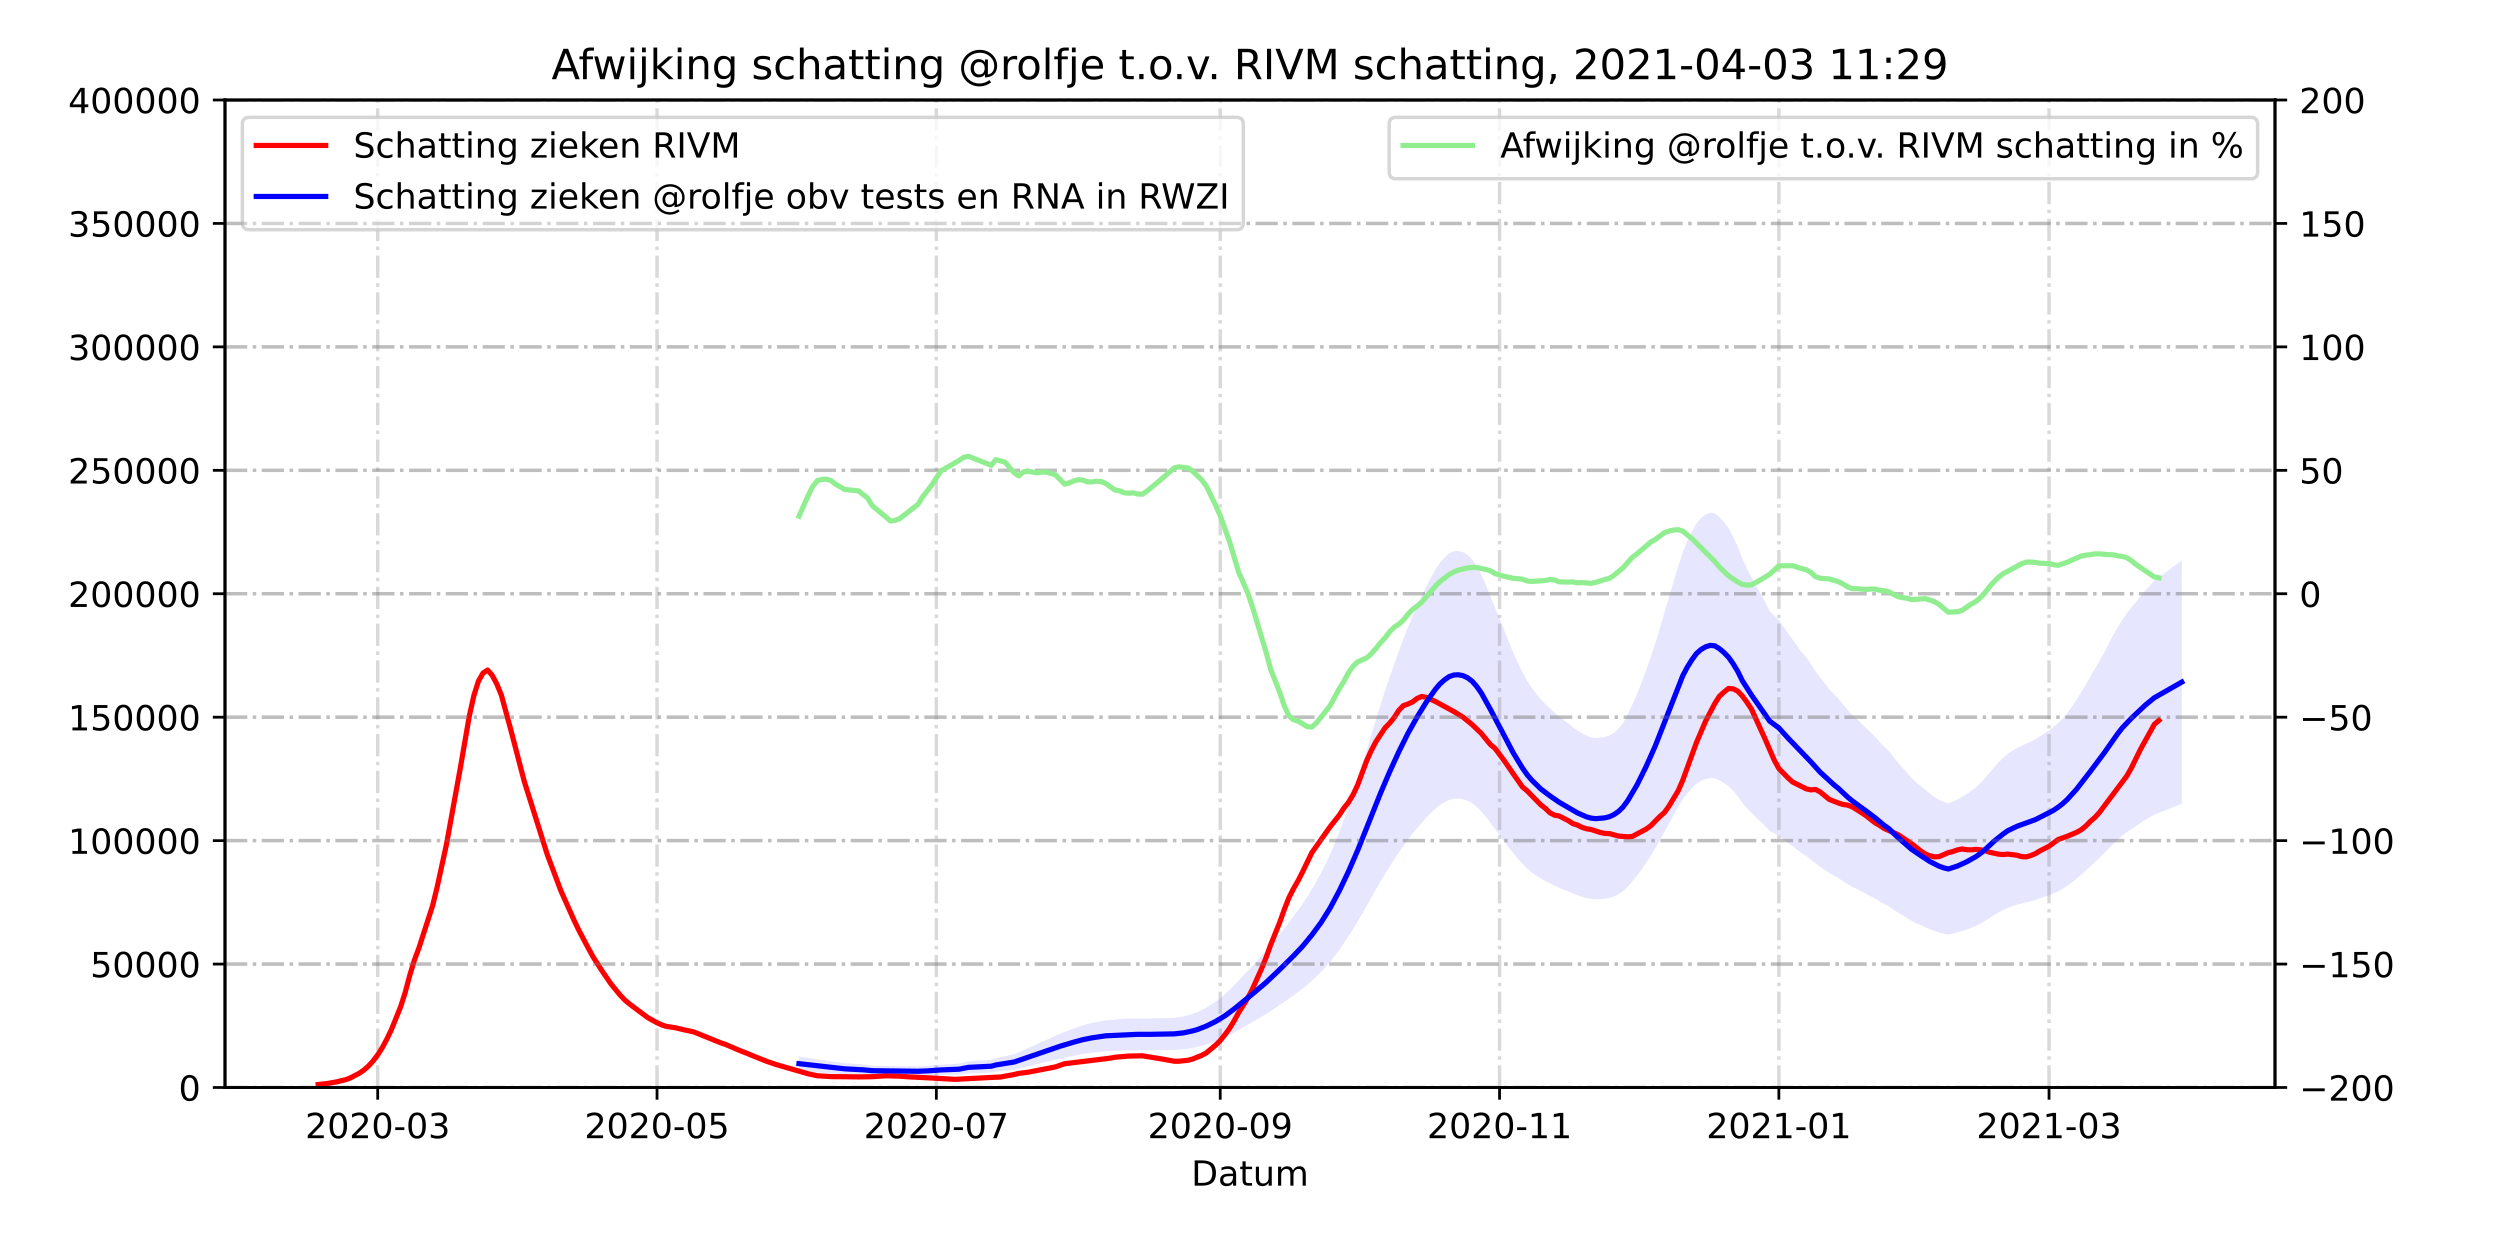 <?xml version="1.0" encoding="utf-8" standalone="no"?>
<!DOCTYPE svg PUBLIC "-//W3C//DTD SVG 1.1//EN"
  "http://www.w3.org/Graphics/SVG/1.1/DTD/svg11.dtd">
<!-- Created with matplotlib (https://matplotlib.org/) -->
<svg height="360pt" version="1.1" viewBox="0 0 720 360" width="720pt" xmlns="http://www.w3.org/2000/svg" xmlns:xlink="http://www.w3.org/1999/xlink">
 <defs>
  <style type="text/css">*{stroke-linecap:butt;stroke-linejoin:round;}</style>
 </defs>
 <g id="figure_1">
  <g id="patch_1">
   <path d="M 0 360 
L 720 360 
L 720 0 
L 0 0 
z
" style="fill:#ffffff;"/>
  </g>
  <g id="axes_1">
   <g id="patch_2">
    <path d="M 64.8 313.2 
L 655.2 313.2 
L 655.2 28.8 
L 64.8 28.8 
z
" style="fill:#ffffff;"/>
   </g>
   <g id="PolyCollection_1">
    <path clip-path="url(#p77482541b4)" d="M 230.104 308.392 
L 230.104 308.392 
L 231.423 308.502 
L 232.742 308.613 
L 234.06 308.723 
L 235.379 308.834 
L 236.698 308.944 
L 238.017 309.055 
L 239.335 309.149 
L 240.654 309.24 
L 241.973 309.338 
L 243.291 309.438 
L 247.248 309.542 
L 248.566 309.637 
L 249.885 309.728 
L 251.204 309.81 
L 256.479 309.876 
L 257.798 309.908 
L 259.116 309.918 
L 264.391 309.928 
L 265.71 309.912 
L 267.029 309.858 
L 268.348 309.781 
L 270.985 309.659 
L 276.26 309.507 
L 277.579 309.334 
L 278.897 309.14 
L 285.491 308.909 
L 286.81 308.654 
L 289.447 308.362 
L 292.085 308.061 
L 293.404 307.758 
L 294.722 307.431 
L 296.041 307.105 
L 297.36 306.788 
L 298.679 306.46 
L 299.997 306.145 
L 301.316 305.835 
L 302.635 305.51 
L 303.954 305.189 
L 305.272 304.886 
L 306.591 304.587 
L 307.91 304.32 
L 309.229 304.057 
L 310.547 303.792 
L 311.866 303.555 
L 313.185 303.352 
L 314.503 303.186 
L 315.822 303.043 
L 317.141 302.909 
L 318.46 302.779 
L 321.097 302.673 
L 322.416 302.586 
L 323.735 302.532 
L 325.053 302.512 
L 326.372 302.486 
L 327.691 302.48 
L 329.01 302.5 
L 330.328 302.494 
L 331.647 302.478 
L 332.966 302.463 
L 334.285 302.449 
L 335.603 302.437 
L 336.922 302.413 
L 338.241 302.384 
L 339.56 302.305 
L 340.878 302.18 
L 342.197 301.998 
L 343.516 301.784 
L 344.834 301.52 
L 346.153 301.172 
L 347.472 300.798 
L 348.791 300.369 
L 350.109 299.881 
L 351.428 299.356 
L 352.747 298.758 
L 354.066 298.114 
L 355.384 297.394 
L 356.703 296.661 
L 358.022 295.881 
L 359.341 295.122 
L 360.659 294.375 
L 361.978 293.615 
L 363.297 292.837 
L 364.616 292.03 
L 365.934 291.189 
L 367.253 290.313 
L 368.572 289.404 
L 369.891 288.518 
L 371.209 287.595 
L 372.528 286.662 
L 373.847 285.694 
L 375.166 284.708 
L 376.484 283.627 
L 377.803 282.463 
L 379.122 281.253 
L 380.44 279.965 
L 381.759 278.542 
L 383.078 277.017 
L 384.397 275.344 
L 385.715 273.551 
L 387.034 271.632 
L 388.353 269.663 
L 389.672 267.588 
L 390.99 265.416 
L 392.309 263.153 
L 393.628 260.852 
L 394.947 258.497 
L 396.265 256.144 
L 397.584 253.871 
L 398.903 251.676 
L 400.222 249.548 
L 401.54 247.501 
L 402.859 245.519 
L 404.178 243.625 
L 405.497 241.792 
L 406.815 240.107 
L 408.134 238.507 
L 409.453 236.98 
L 410.771 235.504 
L 412.09 234.154 
L 413.409 232.905 
L 414.728 231.82 
L 416.046 231.004 
L 417.365 230.362 
L 418.684 230.043 
L 420.003 229.993 
L 421.321 230.161 
L 422.64 230.596 
L 423.959 231.292 
L 425.278 232.33 
L 426.596 233.644 
L 427.915 235.231 
L 429.234 236.968 
L 430.553 238.757 
L 431.871 240.524 
L 433.19 242.259 
L 434.509 244.083 
L 435.828 245.758 
L 437.146 247.319 
L 438.465 248.796 
L 439.784 250.104 
L 441.103 251.206 
L 442.421 252.117 
L 443.74 253.009 
L 445.059 253.745 
L 446.377 254.407 
L 447.696 255.061 
L 449.015 255.679 
L 450.334 256.218 
L 451.652 256.726 
L 452.971 257.313 
L 454.29 257.831 
L 455.609 258.275 
L 456.927 258.641 
L 458.246 258.896 
L 459.565 259.003 
L 460.884 258.932 
L 462.202 258.842 
L 463.521 258.605 
L 464.84 258.179 
L 466.159 257.532 
L 467.477 256.623 
L 468.796 255.357 
L 470.115 253.814 
L 471.434 252.239 
L 472.752 250.44 
L 474.071 248.515 
L 475.39 246.502 
L 476.709 244.358 
L 478.027 242.002 
L 479.346 239.551 
L 480.665 237.17 
L 481.983 234.733 
L 483.302 232.424 
L 484.621 230.21 
L 485.94 228.454 
L 487.258 226.986 
L 488.577 225.719 
L 489.896 224.901 
L 491.215 224.355 
L 492.533 224.073 
L 493.852 224.154 
L 495.171 224.728 
L 496.49 225.5 
L 497.808 226.451 
L 499.127 227.753 
L 500.446 229.278 
L 501.765 231.162 
L 503.083 232.68 
L 504.402 234.058 
L 505.721 235.373 
L 507.04 236.638 
L 508.358 237.924 
L 509.677 239.342 
L 512.314 240.713 
L 513.633 241.754 
L 514.952 242.755 
L 516.271 243.714 
L 517.589 244.739 
L 518.908 245.695 
L 520.227 246.511 
L 521.546 247.563 
L 522.864 248.64 
L 524.183 249.612 
L 525.502 250.488 
L 526.821 251.415 
L 528.139 252.154 
L 529.458 252.9 
L 530.777 253.785 
L 532.096 254.635 
L 533.414 255.402 
L 534.733 256.046 
L 536.052 256.742 
L 537.371 257.416 
L 538.689 258.087 
L 540.008 258.808 
L 541.327 259.595 
L 542.646 260.355 
L 543.964 260.999 
L 545.283 261.928 
L 546.602 262.792 
L 547.92 263.612 
L 549.239 264.421 
L 550.558 265.202 
L 551.877 265.875 
L 553.195 266.454 
L 554.514 267.058 
L 555.833 267.654 
L 557.152 268.156 
L 558.47 268.591 
L 559.789 268.919 
L 561.108 269.151 
L 562.427 268.877 
L 563.745 268.549 
L 565.064 268.149 
L 566.383 267.703 
L 567.702 267.218 
L 569.02 266.67 
L 570.339 266.029 
L 571.658 265.261 
L 572.977 264.384 
L 574.295 263.549 
L 575.614 262.767 
L 576.933 262.077 
L 578.252 261.428 
L 579.57 260.964 
L 580.889 260.538 
L 582.208 260.222 
L 583.526 259.881 
L 584.845 259.562 
L 586.164 259.207 
L 587.483 258.759 
L 588.801 258.281 
L 590.12 257.798 
L 591.439 257.302 
L 592.758 256.686 
L 594.076 255.96 
L 595.395 255.115 
L 596.714 254.138 
L 598.033 253.073 
L 599.351 251.912 
L 600.67 250.754 
L 601.989 249.504 
L 603.308 248.285 
L 604.626 247.084 
L 605.945 245.809 
L 607.264 244.45 
L 608.583 243.079 
L 609.901 241.866 
L 611.22 240.688 
L 612.539 239.66 
L 613.857 238.747 
L 615.176 237.869 
L 616.495 236.994 
L 617.814 236.134 
L 619.132 235.357 
L 620.451 234.622 
L 621.77 234.096 
L 623.089 233.57 
L 624.407 233.044 
L 625.726 232.518 
L 627.045 231.991 
L 628.364 231.465 
L 628.364 231.465 
L 628.364 161.407 
L 627.045 162.384 
L 625.726 163.361 
L 624.407 164.338 
L 623.089 165.315 
L 621.77 166.292 
L 620.451 167.269 
L 619.132 168.634 
L 617.814 170.077 
L 616.495 171.675 
L 615.176 173.299 
L 613.857 174.93 
L 612.539 176.625 
L 611.22 178.536 
L 609.901 180.722 
L 608.583 182.975 
L 607.264 185.521 
L 605.945 188.045 
L 604.626 190.414 
L 603.308 192.643 
L 601.989 194.908 
L 600.67 197.229 
L 599.351 199.38 
L 598.033 201.536 
L 596.714 203.513 
L 595.395 205.328 
L 594.076 206.897 
L 592.758 208.245 
L 591.439 209.39 
L 590.12 210.311 
L 588.801 211.208 
L 587.483 212.096 
L 586.164 212.927 
L 584.845 213.587 
L 583.526 214.178 
L 582.208 214.811 
L 580.889 215.4 
L 579.57 216.191 
L 578.252 217.052 
L 576.933 218.258 
L 575.614 219.539 
L 574.295 220.991 
L 572.977 222.541 
L 571.658 224.17 
L 570.339 225.597 
L 569.02 226.788 
L 567.702 227.805 
L 566.383 228.706 
L 565.064 229.534 
L 563.745 230.277 
L 562.427 230.886 
L 561.108 231.394 
L 559.789 230.963 
L 558.47 230.355 
L 557.152 229.547 
L 555.833 228.614 
L 554.514 227.508 
L 553.195 226.386 
L 551.877 225.311 
L 550.558 224.061 
L 549.239 222.61 
L 547.92 221.107 
L 546.602 219.585 
L 545.283 217.981 
L 543.964 216.256 
L 542.646 215.059 
L 541.327 213.647 
L 540.008 212.186 
L 538.689 210.847 
L 537.371 209.602 
L 536.052 208.35 
L 534.733 207.057 
L 533.414 205.861 
L 532.096 204.437 
L 530.777 202.857 
L 529.458 201.214 
L 528.139 199.828 
L 526.821 198.456 
L 525.502 196.735 
L 524.183 195.108 
L 522.864 193.304 
L 521.546 191.302 
L 520.227 189.348 
L 518.908 187.834 
L 517.589 186.059 
L 516.271 184.154 
L 514.952 182.373 
L 513.633 180.515 
L 512.314 178.582 
L 509.677 176.035 
L 508.358 173.401 
L 507.04 171.013 
L 505.721 168.664 
L 504.402 166.222 
L 503.083 163.663 
L 501.765 160.844 
L 500.446 157.345 
L 499.127 154.513 
L 497.808 152.094 
L 496.49 150.328 
L 495.171 148.894 
L 493.852 147.828 
L 492.533 147.679 
L 491.215 148.203 
L 489.896 149.215 
L 488.577 150.735 
L 487.258 153.087 
L 485.94 155.815 
L 484.621 159.075 
L 483.302 163.188 
L 481.983 167.476 
L 480.665 172.001 
L 479.346 176.424 
L 478.027 180.976 
L 476.709 185.351 
L 475.39 189.332 
L 474.071 193.071 
L 472.752 196.646 
L 471.434 199.986 
L 470.115 202.912 
L 468.796 205.777 
L 467.477 208.128 
L 466.159 209.817 
L 464.84 211.019 
L 463.521 211.809 
L 462.202 212.249 
L 460.884 212.417 
L 459.565 212.548 
L 458.246 212.351 
L 456.927 211.877 
L 455.609 211.196 
L 454.29 210.373 
L 452.971 209.411 
L 451.652 208.319 
L 450.334 207.377 
L 449.015 206.376 
L 447.696 205.227 
L 446.377 204.012 
L 445.059 202.784 
L 443.74 201.416 
L 442.421 199.76 
L 441.103 198.069 
L 439.784 196.021 
L 438.465 193.593 
L 437.146 190.85 
L 435.828 187.951 
L 434.509 184.839 
L 433.19 181.452 
L 431.871 178.23 
L 430.553 174.949 
L 429.234 171.627 
L 427.915 168.401 
L 426.596 165.453 
L 425.278 163.014 
L 423.959 161.085 
L 422.64 159.793 
L 421.321 158.984 
L 420.003 158.674 
L 418.684 158.766 
L 417.365 159.358 
L 416.046 160.55 
L 414.728 162.065 
L 413.409 164.08 
L 412.09 166.401 
L 410.771 168.908 
L 409.453 171.649 
L 408.134 174.485 
L 406.815 177.456 
L 405.497 180.585 
L 404.178 183.99 
L 402.859 187.506 
L 401.54 191.187 
L 400.222 194.99 
L 398.903 198.941 
L 397.584 203.017 
L 396.265 207.239 
L 394.947 211.608 
L 393.628 215.983 
L 392.309 220.255 
L 390.99 224.458 
L 389.672 228.493 
L 388.353 232.346 
L 387.034 236.003 
L 385.715 239.567 
L 384.397 242.896 
L 383.078 246.003 
L 381.759 248.835 
L 380.44 251.477 
L 379.122 253.869 
L 377.803 256.116 
L 376.484 258.279 
L 375.166 260.286 
L 373.847 262.118 
L 372.528 263.915 
L 371.209 265.648 
L 369.891 267.361 
L 368.572 269.008 
L 367.253 270.695 
L 365.934 272.322 
L 364.616 273.885 
L 363.297 275.383 
L 361.978 276.827 
L 360.659 278.24 
L 359.341 279.626 
L 358.022 281.037 
L 356.703 282.486 
L 355.384 283.846 
L 354.066 285.184 
L 352.747 286.379 
L 351.428 287.49 
L 350.109 288.465 
L 348.791 289.371 
L 347.472 290.168 
L 346.153 290.863 
L 344.834 291.508 
L 343.516 291.998 
L 342.197 292.396 
L 340.878 292.735 
L 339.56 292.966 
L 338.241 293.113 
L 336.922 293.168 
L 335.603 293.212 
L 334.285 293.234 
L 332.966 293.26 
L 331.647 293.288 
L 330.328 293.317 
L 329.01 293.328 
L 327.691 293.291 
L 326.372 293.302 
L 325.053 293.35 
L 323.735 293.387 
L 322.416 293.488 
L 321.097 293.65 
L 318.46 293.847 
L 317.141 294.088 
L 315.822 294.337 
L 314.503 294.602 
L 313.185 294.912 
L 311.866 295.289 
L 310.547 295.728 
L 309.229 296.221 
L 307.91 296.708 
L 306.591 297.205 
L 305.272 297.76 
L 303.954 298.322 
L 302.635 298.918 
L 301.316 299.522 
L 299.997 300.098 
L 298.679 300.683 
L 297.36 301.292 
L 296.041 301.881 
L 294.722 302.485 
L 293.404 303.093 
L 292.085 303.657 
L 289.447 304.215 
L 286.81 304.757 
L 285.491 305.23 
L 278.897 305.661 
L 277.579 306.02 
L 276.26 306.342 
L 270.985 306.624 
L 268.348 306.851 
L 267.029 306.993 
L 265.71 307.095 
L 264.391 307.123 
L 259.116 307.104 
L 257.798 307.086 
L 256.479 307.027 
L 251.204 306.904 
L 249.885 306.753 
L 248.566 306.584 
L 247.248 306.406 
L 243.291 306.214 
L 241.973 306.027 
L 240.654 305.846 
L 239.335 305.677 
L 238.017 305.502 
L 236.698 305.297 
L 235.379 305.092 
L 234.06 304.886 
L 232.742 304.681 
L 231.423 304.476 
L 230.104 304.271 
z
" style="fill:#0000ff;fill-opacity:0.1;"/>
   </g>
   <g id="matplotlib.axis_1">
    <g id="xtick_1">
     <g id="line2d_1">
      <path clip-path="url(#p77482541b4)" d="M 108.78 313.2 
L 108.78 28.8 
" style="fill:none;stroke:#808080;stroke-dasharray:6.4,1.6,1,1.6;stroke-dashoffset:0;stroke-opacity:0.3;"/>
     </g>
     <g id="line2d_2">
      <defs>
       <path d="M 0 0 
L 0 3.5 
" id="ma73205fa6d" style="stroke:#000000;stroke-width:0.8;"/>
      </defs>
      <g>
       <use style="stroke:#000000;stroke-width:0.8;" x="108.78" xlink:href="#ma73205fa6d" y="313.2"/>
      </g>
     </g>
     <g id="text_1">
      <!-- 2020-03 -->
      <g transform="translate(87.889 327.798)scale(0.1 -0.1)">
       <defs>
        <path d="M 19.188 8.297 
L 53.609 8.297 
L 53.609 0 
L 7.328 0 
L 7.328 8.297 
Q 12.938 14.109 22.625 23.891 
Q 32.328 33.688 34.812 36.531 
Q 39.547 41.844 41.422 45.531 
Q 43.312 49.219 43.312 52.781 
Q 43.312 58.594 39.234 62.25 
Q 35.156 65.922 28.609 65.922 
Q 23.969 65.922 18.812 64.312 
Q 13.672 62.703 7.812 59.422 
L 7.812 69.391 
Q 13.766 71.781 18.938 73 
Q 24.125 74.219 28.422 74.219 
Q 39.75 74.219 46.484 68.547 
Q 53.219 62.891 53.219 53.422 
Q 53.219 48.922 51.531 44.891 
Q 49.859 40.875 45.406 35.406 
Q 44.188 33.984 37.641 27.219 
Q 31.109 20.453 19.188 8.297 
z
" id="DejaVuSans-50"/>
        <path d="M 31.781 66.406 
Q 24.172 66.406 20.328 58.906 
Q 16.5 51.422 16.5 36.375 
Q 16.5 21.391 20.328 13.891 
Q 24.172 6.391 31.781 6.391 
Q 39.453 6.391 43.281 13.891 
Q 47.125 21.391 47.125 36.375 
Q 47.125 51.422 43.281 58.906 
Q 39.453 66.406 31.781 66.406 
z
M 31.781 74.219 
Q 44.047 74.219 50.516 64.516 
Q 56.984 54.828 56.984 36.375 
Q 56.984 17.969 50.516 8.266 
Q 44.047 -1.422 31.781 -1.422 
Q 19.531 -1.422 13.062 8.266 
Q 6.594 17.969 6.594 36.375 
Q 6.594 54.828 13.062 64.516 
Q 19.531 74.219 31.781 74.219 
z
" id="DejaVuSans-48"/>
        <path d="M 4.891 31.391 
L 31.203 31.391 
L 31.203 23.391 
L 4.891 23.391 
z
" id="DejaVuSans-45"/>
        <path d="M 40.578 39.312 
Q 47.656 37.797 51.625 33 
Q 55.609 28.219 55.609 21.188 
Q 55.609 10.406 48.188 4.484 
Q 40.766 -1.422 27.094 -1.422 
Q 22.516 -1.422 17.656 -0.516 
Q 12.797 0.391 7.625 2.203 
L 7.625 11.719 
Q 11.719 9.328 16.594 8.109 
Q 21.484 6.891 26.812 6.891 
Q 36.078 6.891 40.938 10.547 
Q 45.797 14.203 45.797 21.188 
Q 45.797 27.641 41.281 31.266 
Q 36.766 34.906 28.719 34.906 
L 20.219 34.906 
L 20.219 43.016 
L 29.109 43.016 
Q 36.375 43.016 40.234 45.922 
Q 44.094 48.828 44.094 54.297 
Q 44.094 59.906 40.109 62.906 
Q 36.141 65.922 28.719 65.922 
Q 24.656 65.922 20.016 65.031 
Q 15.375 64.156 9.812 62.312 
L 9.812 71.094 
Q 15.438 72.656 20.344 73.438 
Q 25.25 74.219 29.594 74.219 
Q 40.828 74.219 47.359 69.109 
Q 53.906 64.016 53.906 55.328 
Q 53.906 49.266 50.438 45.094 
Q 46.969 40.922 40.578 39.312 
z
" id="DejaVuSans-51"/>
       </defs>
       <use xlink:href="#DejaVuSans-50"/>
       <use x="63.623" xlink:href="#DejaVuSans-48"/>
       <use x="127.246" xlink:href="#DejaVuSans-50"/>
       <use x="190.869" xlink:href="#DejaVuSans-48"/>
       <use x="254.492" xlink:href="#DejaVuSans-45"/>
       <use x="290.576" xlink:href="#DejaVuSans-48"/>
       <use x="354.199" xlink:href="#DejaVuSans-51"/>
      </g>
     </g>
    </g>
    <g id="xtick_2">
     <g id="line2d_3">
      <path clip-path="url(#p77482541b4)" d="M 189.223 313.2 
L 189.223 28.8 
" style="fill:none;stroke:#808080;stroke-dasharray:6.4,1.6,1,1.6;stroke-dashoffset:0;stroke-opacity:0.3;"/>
     </g>
     <g id="line2d_4">
      <g>
       <use style="stroke:#000000;stroke-width:0.8;" x="189.223" xlink:href="#ma73205fa6d" y="313.2"/>
      </g>
     </g>
     <g id="text_2">
      <!-- 2020-05 -->
      <g transform="translate(168.332 327.798)scale(0.1 -0.1)">
       <defs>
        <path d="M 10.797 72.906 
L 49.516 72.906 
L 49.516 64.594 
L 19.828 64.594 
L 19.828 46.734 
Q 21.969 47.469 24.109 47.828 
Q 26.266 48.188 28.422 48.188 
Q 40.625 48.188 47.75 41.5 
Q 54.891 34.812 54.891 23.391 
Q 54.891 11.625 47.562 5.094 
Q 40.234 -1.422 26.906 -1.422 
Q 22.312 -1.422 17.547 -0.641 
Q 12.797 0.141 7.719 1.703 
L 7.719 11.625 
Q 12.109 9.234 16.797 8.062 
Q 21.484 6.891 26.703 6.891 
Q 35.156 6.891 40.078 11.328 
Q 45.016 15.766 45.016 23.391 
Q 45.016 31 40.078 35.438 
Q 35.156 39.891 26.703 39.891 
Q 22.75 39.891 18.812 39.016 
Q 14.891 38.141 10.797 36.281 
z
" id="DejaVuSans-53"/>
       </defs>
       <use xlink:href="#DejaVuSans-50"/>
       <use x="63.623" xlink:href="#DejaVuSans-48"/>
       <use x="127.246" xlink:href="#DejaVuSans-50"/>
       <use x="190.869" xlink:href="#DejaVuSans-48"/>
       <use x="254.492" xlink:href="#DejaVuSans-45"/>
       <use x="290.576" xlink:href="#DejaVuSans-48"/>
       <use x="354.199" xlink:href="#DejaVuSans-53"/>
      </g>
     </g>
    </g>
    <g id="xtick_3">
     <g id="line2d_5">
      <path clip-path="url(#p77482541b4)" d="M 269.666 313.2 
L 269.666 28.8 
" style="fill:none;stroke:#808080;stroke-dasharray:6.4,1.6,1,1.6;stroke-dashoffset:0;stroke-opacity:0.3;"/>
     </g>
     <g id="line2d_6">
      <g>
       <use style="stroke:#000000;stroke-width:0.8;" x="269.666" xlink:href="#ma73205fa6d" y="313.2"/>
      </g>
     </g>
     <g id="text_3">
      <!-- 2020-07 -->
      <g transform="translate(248.775 327.798)scale(0.1 -0.1)">
       <defs>
        <path d="M 8.203 72.906 
L 55.078 72.906 
L 55.078 68.703 
L 28.609 0 
L 18.312 0 
L 43.219 64.594 
L 8.203 64.594 
z
" id="DejaVuSans-55"/>
       </defs>
       <use xlink:href="#DejaVuSans-50"/>
       <use x="63.623" xlink:href="#DejaVuSans-48"/>
       <use x="127.246" xlink:href="#DejaVuSans-50"/>
       <use x="190.869" xlink:href="#DejaVuSans-48"/>
       <use x="254.492" xlink:href="#DejaVuSans-45"/>
       <use x="290.576" xlink:href="#DejaVuSans-48"/>
       <use x="354.199" xlink:href="#DejaVuSans-55"/>
      </g>
     </g>
    </g>
    <g id="xtick_4">
     <g id="line2d_7">
      <path clip-path="url(#p77482541b4)" d="M 351.428 313.2 
L 351.428 28.8 
" style="fill:none;stroke:#808080;stroke-dasharray:6.4,1.6,1,1.6;stroke-dashoffset:0;stroke-opacity:0.3;"/>
     </g>
     <g id="line2d_8">
      <g>
       <use style="stroke:#000000;stroke-width:0.8;" x="351.428" xlink:href="#ma73205fa6d" y="313.2"/>
      </g>
     </g>
     <g id="text_4">
      <!-- 2020-09 -->
      <g transform="translate(330.537 327.798)scale(0.1 -0.1)">
       <defs>
        <path d="M 10.984 1.516 
L 10.984 10.5 
Q 14.703 8.734 18.5 7.812 
Q 22.312 6.891 25.984 6.891 
Q 35.75 6.891 40.891 13.453 
Q 46.047 20.016 46.781 33.406 
Q 43.953 29.203 39.594 26.953 
Q 35.25 24.703 29.984 24.703 
Q 19.047 24.703 12.672 31.312 
Q 6.297 37.938 6.297 49.422 
Q 6.297 60.641 12.938 67.422 
Q 19.578 74.219 30.609 74.219 
Q 43.266 74.219 49.922 64.516 
Q 56.594 54.828 56.594 36.375 
Q 56.594 19.141 48.406 8.859 
Q 40.234 -1.422 26.422 -1.422 
Q 22.703 -1.422 18.891 -0.688 
Q 15.094 0.047 10.984 1.516 
z
M 30.609 32.422 
Q 37.25 32.422 41.125 36.953 
Q 45.016 41.5 45.016 49.422 
Q 45.016 57.281 41.125 61.844 
Q 37.25 66.406 30.609 66.406 
Q 23.969 66.406 20.094 61.844 
Q 16.219 57.281 16.219 49.422 
Q 16.219 41.5 20.094 36.953 
Q 23.969 32.422 30.609 32.422 
z
" id="DejaVuSans-57"/>
       </defs>
       <use xlink:href="#DejaVuSans-50"/>
       <use x="63.623" xlink:href="#DejaVuSans-48"/>
       <use x="127.246" xlink:href="#DejaVuSans-50"/>
       <use x="190.869" xlink:href="#DejaVuSans-48"/>
       <use x="254.492" xlink:href="#DejaVuSans-45"/>
       <use x="290.576" xlink:href="#DejaVuSans-48"/>
       <use x="354.199" xlink:href="#DejaVuSans-57"/>
      </g>
     </g>
    </g>
    <g id="xtick_5">
     <g id="line2d_9">
      <path clip-path="url(#p77482541b4)" d="M 431.871 313.2 
L 431.871 28.8 
" style="fill:none;stroke:#808080;stroke-dasharray:6.4,1.6,1,1.6;stroke-dashoffset:0;stroke-opacity:0.3;"/>
     </g>
     <g id="line2d_10">
      <g>
       <use style="stroke:#000000;stroke-width:0.8;" x="431.871" xlink:href="#ma73205fa6d" y="313.2"/>
      </g>
     </g>
     <g id="text_5">
      <!-- 2020-11 -->
      <g transform="translate(410.98 327.798)scale(0.1 -0.1)">
       <defs>
        <path d="M 12.406 8.297 
L 28.516 8.297 
L 28.516 63.922 
L 10.984 60.406 
L 10.984 69.391 
L 28.422 72.906 
L 38.281 72.906 
L 38.281 8.297 
L 54.391 8.297 
L 54.391 0 
L 12.406 0 
z
" id="DejaVuSans-49"/>
       </defs>
       <use xlink:href="#DejaVuSans-50"/>
       <use x="63.623" xlink:href="#DejaVuSans-48"/>
       <use x="127.246" xlink:href="#DejaVuSans-50"/>
       <use x="190.869" xlink:href="#DejaVuSans-48"/>
       <use x="254.492" xlink:href="#DejaVuSans-45"/>
       <use x="290.576" xlink:href="#DejaVuSans-49"/>
       <use x="354.199" xlink:href="#DejaVuSans-49"/>
      </g>
     </g>
    </g>
    <g id="xtick_6">
     <g id="line2d_11">
      <path clip-path="url(#p77482541b4)" d="M 512.314 313.2 
L 512.314 28.8 
" style="fill:none;stroke:#808080;stroke-dasharray:6.4,1.6,1,1.6;stroke-dashoffset:0;stroke-opacity:0.3;"/>
     </g>
     <g id="line2d_12">
      <g>
       <use style="stroke:#000000;stroke-width:0.8;" x="512.314" xlink:href="#ma73205fa6d" y="313.2"/>
      </g>
     </g>
     <g id="text_6">
      <!-- 2021-01 -->
      <g transform="translate(491.423 327.798)scale(0.1 -0.1)">
       <use xlink:href="#DejaVuSans-50"/>
       <use x="63.623" xlink:href="#DejaVuSans-48"/>
       <use x="127.246" xlink:href="#DejaVuSans-50"/>
       <use x="190.869" xlink:href="#DejaVuSans-49"/>
       <use x="254.492" xlink:href="#DejaVuSans-45"/>
       <use x="290.576" xlink:href="#DejaVuSans-48"/>
       <use x="354.199" xlink:href="#DejaVuSans-49"/>
      </g>
     </g>
    </g>
    <g id="xtick_7">
     <g id="line2d_13">
      <path clip-path="url(#p77482541b4)" d="M 590.12 313.2 
L 590.12 28.8 
" style="fill:none;stroke:#808080;stroke-dasharray:6.4,1.6,1,1.6;stroke-dashoffset:0;stroke-opacity:0.3;"/>
     </g>
     <g id="line2d_14">
      <g>
       <use style="stroke:#000000;stroke-width:0.8;" x="590.12" xlink:href="#ma73205fa6d" y="313.2"/>
      </g>
     </g>
     <g id="text_7">
      <!-- 2021-03 -->
      <g transform="translate(569.229 327.798)scale(0.1 -0.1)">
       <use xlink:href="#DejaVuSans-50"/>
       <use x="63.623" xlink:href="#DejaVuSans-48"/>
       <use x="127.246" xlink:href="#DejaVuSans-50"/>
       <use x="190.869" xlink:href="#DejaVuSans-49"/>
       <use x="254.492" xlink:href="#DejaVuSans-45"/>
       <use x="290.576" xlink:href="#DejaVuSans-48"/>
       <use x="354.199" xlink:href="#DejaVuSans-51"/>
      </g>
     </g>
    </g>
    <g id="text_8">
     <!-- Datum -->
     <g transform="translate(343.087 341.477)scale(0.1 -0.1)">
      <defs>
       <path d="M 19.672 64.797 
L 19.672 8.109 
L 31.594 8.109 
Q 46.688 8.109 53.688 14.938 
Q 60.688 21.781 60.688 36.531 
Q 60.688 51.172 53.688 57.984 
Q 46.688 64.797 31.594 64.797 
z
M 9.812 72.906 
L 30.078 72.906 
Q 51.266 72.906 61.172 64.094 
Q 71.094 55.281 71.094 36.531 
Q 71.094 17.672 61.125 8.828 
Q 51.172 0 30.078 0 
L 9.812 0 
z
" id="DejaVuSans-68"/>
       <path d="M 34.281 27.484 
Q 23.391 27.484 19.188 25 
Q 14.984 22.516 14.984 16.5 
Q 14.984 11.719 18.141 8.906 
Q 21.297 6.109 26.703 6.109 
Q 34.188 6.109 38.703 11.406 
Q 43.219 16.703 43.219 25.484 
L 43.219 27.484 
z
M 52.203 31.203 
L 52.203 0 
L 43.219 0 
L 43.219 8.297 
Q 40.141 3.328 35.547 0.953 
Q 30.953 -1.422 24.312 -1.422 
Q 15.922 -1.422 10.953 3.297 
Q 6 8.016 6 15.922 
Q 6 25.141 12.172 29.828 
Q 18.359 34.516 30.609 34.516 
L 43.219 34.516 
L 43.219 35.406 
Q 43.219 41.609 39.141 45 
Q 35.062 48.391 27.688 48.391 
Q 23 48.391 18.547 47.266 
Q 14.109 46.141 10.016 43.891 
L 10.016 52.203 
Q 14.938 54.109 19.578 55.047 
Q 24.219 56 28.609 56 
Q 40.484 56 46.344 49.844 
Q 52.203 43.703 52.203 31.203 
z
" id="DejaVuSans-97"/>
       <path d="M 18.312 70.219 
L 18.312 54.688 
L 36.812 54.688 
L 36.812 47.703 
L 18.312 47.703 
L 18.312 18.016 
Q 18.312 11.328 20.141 9.422 
Q 21.969 7.516 27.594 7.516 
L 36.812 7.516 
L 36.812 0 
L 27.594 0 
Q 17.188 0 13.234 3.875 
Q 9.281 7.766 9.281 18.016 
L 9.281 47.703 
L 2.688 47.703 
L 2.688 54.688 
L 9.281 54.688 
L 9.281 70.219 
z
" id="DejaVuSans-116"/>
       <path d="M 8.5 21.578 
L 8.5 54.688 
L 17.484 54.688 
L 17.484 21.922 
Q 17.484 14.156 20.5 10.266 
Q 23.531 6.391 29.594 6.391 
Q 36.859 6.391 41.078 11.031 
Q 45.312 15.672 45.312 23.688 
L 45.312 54.688 
L 54.297 54.688 
L 54.297 0 
L 45.312 0 
L 45.312 8.406 
Q 42.047 3.422 37.719 1 
Q 33.406 -1.422 27.688 -1.422 
Q 18.266 -1.422 13.375 4.438 
Q 8.5 10.297 8.5 21.578 
z
M 31.109 56 
z
" id="DejaVuSans-117"/>
       <path d="M 52 44.188 
Q 55.375 50.25 60.062 53.125 
Q 64.75 56 71.094 56 
Q 79.641 56 84.281 50.016 
Q 88.922 44.047 88.922 33.016 
L 88.922 0 
L 79.891 0 
L 79.891 32.719 
Q 79.891 40.578 77.094 44.375 
Q 74.312 48.188 68.609 48.188 
Q 61.625 48.188 57.562 43.547 
Q 53.516 38.922 53.516 30.906 
L 53.516 0 
L 44.484 0 
L 44.484 32.719 
Q 44.484 40.625 41.703 44.406 
Q 38.922 48.188 33.109 48.188 
Q 26.219 48.188 22.156 43.531 
Q 18.109 38.875 18.109 30.906 
L 18.109 0 
L 9.078 0 
L 9.078 54.688 
L 18.109 54.688 
L 18.109 46.188 
Q 21.188 51.219 25.484 53.609 
Q 29.781 56 35.688 56 
Q 41.656 56 45.828 52.969 
Q 50 49.953 52 44.188 
z
" id="DejaVuSans-109"/>
      </defs>
      <use xlink:href="#DejaVuSans-68"/>
      <use x="77.002" xlink:href="#DejaVuSans-97"/>
      <use x="138.281" xlink:href="#DejaVuSans-116"/>
      <use x="177.49" xlink:href="#DejaVuSans-117"/>
      <use x="240.869" xlink:href="#DejaVuSans-109"/>
     </g>
    </g>
   </g>
   <g id="matplotlib.axis_2">
    <g id="ytick_1">
     <g id="line2d_15">
      <path clip-path="url(#p77482541b4)" d="M 64.8 313.2 
L 655.2 313.2 
" style="fill:none;stroke:#808080;stroke-dasharray:6.4,1.6,1,1.6;stroke-dashoffset:0;stroke-opacity:0.3;"/>
     </g>
     <g id="line2d_16">
      <defs>
       <path d="M 0 0 
L -3.5 0 
" id="m7b0f1aafcd" style="stroke:#000000;stroke-width:0.8;"/>
      </defs>
      <g>
       <use style="stroke:#000000;stroke-width:0.8;" x="64.8" xlink:href="#m7b0f1aafcd" y="313.2"/>
      </g>
     </g>
     <g id="text_9">
      <!-- 0 -->
      <g transform="translate(51.438 316.999)scale(0.1 -0.1)">
       <use xlink:href="#DejaVuSans-48"/>
      </g>
     </g>
    </g>
    <g id="ytick_2">
     <g id="line2d_17">
      <path clip-path="url(#p77482541b4)" d="M 64.8 277.65 
L 655.2 277.65 
" style="fill:none;stroke:#808080;stroke-dasharray:6.4,1.6,1,1.6;stroke-dashoffset:0;stroke-opacity:0.3;"/>
     </g>
     <g id="line2d_18">
      <g>
       <use style="stroke:#000000;stroke-width:0.8;" x="64.8" xlink:href="#m7b0f1aafcd" y="277.65"/>
      </g>
     </g>
     <g id="text_10">
      <!-- 50000 -->
      <g transform="translate(25.988 281.449)scale(0.1 -0.1)">
       <use xlink:href="#DejaVuSans-53"/>
       <use x="63.623" xlink:href="#DejaVuSans-48"/>
       <use x="127.246" xlink:href="#DejaVuSans-48"/>
       <use x="190.869" xlink:href="#DejaVuSans-48"/>
       <use x="254.492" xlink:href="#DejaVuSans-48"/>
      </g>
     </g>
    </g>
    <g id="ytick_3">
     <g id="line2d_19">
      <path clip-path="url(#p77482541b4)" d="M 64.8 242.1 
L 655.2 242.1 
" style="fill:none;stroke:#808080;stroke-dasharray:6.4,1.6,1,1.6;stroke-dashoffset:0;stroke-opacity:0.3;"/>
     </g>
     <g id="line2d_20">
      <g>
       <use style="stroke:#000000;stroke-width:0.8;" x="64.8" xlink:href="#m7b0f1aafcd" y="242.1"/>
      </g>
     </g>
     <g id="text_11">
      <!-- 100000 -->
      <g transform="translate(19.625 245.899)scale(0.1 -0.1)">
       <use xlink:href="#DejaVuSans-49"/>
       <use x="63.623" xlink:href="#DejaVuSans-48"/>
       <use x="127.246" xlink:href="#DejaVuSans-48"/>
       <use x="190.869" xlink:href="#DejaVuSans-48"/>
       <use x="254.492" xlink:href="#DejaVuSans-48"/>
       <use x="318.115" xlink:href="#DejaVuSans-48"/>
      </g>
     </g>
    </g>
    <g id="ytick_4">
     <g id="line2d_21">
      <path clip-path="url(#p77482541b4)" d="M 64.8 206.55 
L 655.2 206.55 
" style="fill:none;stroke:#808080;stroke-dasharray:6.4,1.6,1,1.6;stroke-dashoffset:0;stroke-opacity:0.3;"/>
     </g>
     <g id="line2d_22">
      <g>
       <use style="stroke:#000000;stroke-width:0.8;" x="64.8" xlink:href="#m7b0f1aafcd" y="206.55"/>
      </g>
     </g>
     <g id="text_12">
      <!-- 150000 -->
      <g transform="translate(19.625 210.349)scale(0.1 -0.1)">
       <use xlink:href="#DejaVuSans-49"/>
       <use x="63.623" xlink:href="#DejaVuSans-53"/>
       <use x="127.246" xlink:href="#DejaVuSans-48"/>
       <use x="190.869" xlink:href="#DejaVuSans-48"/>
       <use x="254.492" xlink:href="#DejaVuSans-48"/>
       <use x="318.115" xlink:href="#DejaVuSans-48"/>
      </g>
     </g>
    </g>
    <g id="ytick_5">
     <g id="line2d_23">
      <path clip-path="url(#p77482541b4)" d="M 64.8 171 
L 655.2 171 
" style="fill:none;stroke:#808080;stroke-dasharray:6.4,1.6,1,1.6;stroke-dashoffset:0;stroke-opacity:0.3;"/>
     </g>
     <g id="line2d_24">
      <g>
       <use style="stroke:#000000;stroke-width:0.8;" x="64.8" xlink:href="#m7b0f1aafcd" y="171"/>
      </g>
     </g>
     <g id="text_13">
      <!-- 200000 -->
      <g transform="translate(19.625 174.799)scale(0.1 -0.1)">
       <use xlink:href="#DejaVuSans-50"/>
       <use x="63.623" xlink:href="#DejaVuSans-48"/>
       <use x="127.246" xlink:href="#DejaVuSans-48"/>
       <use x="190.869" xlink:href="#DejaVuSans-48"/>
       <use x="254.492" xlink:href="#DejaVuSans-48"/>
       <use x="318.115" xlink:href="#DejaVuSans-48"/>
      </g>
     </g>
    </g>
    <g id="ytick_6">
     <g id="line2d_25">
      <path clip-path="url(#p77482541b4)" d="M 64.8 135.45 
L 655.2 135.45 
" style="fill:none;stroke:#808080;stroke-dasharray:6.4,1.6,1,1.6;stroke-dashoffset:0;stroke-opacity:0.3;"/>
     </g>
     <g id="line2d_26">
      <g>
       <use style="stroke:#000000;stroke-width:0.8;" x="64.8" xlink:href="#m7b0f1aafcd" y="135.45"/>
      </g>
     </g>
     <g id="text_14">
      <!-- 250000 -->
      <g transform="translate(19.625 139.249)scale(0.1 -0.1)">
       <use xlink:href="#DejaVuSans-50"/>
       <use x="63.623" xlink:href="#DejaVuSans-53"/>
       <use x="127.246" xlink:href="#DejaVuSans-48"/>
       <use x="190.869" xlink:href="#DejaVuSans-48"/>
       <use x="254.492" xlink:href="#DejaVuSans-48"/>
       <use x="318.115" xlink:href="#DejaVuSans-48"/>
      </g>
     </g>
    </g>
    <g id="ytick_7">
     <g id="line2d_27">
      <path clip-path="url(#p77482541b4)" d="M 64.8 99.9 
L 655.2 99.9 
" style="fill:none;stroke:#808080;stroke-dasharray:6.4,1.6,1,1.6;stroke-dashoffset:0;stroke-opacity:0.3;"/>
     </g>
     <g id="line2d_28">
      <g>
       <use style="stroke:#000000;stroke-width:0.8;" x="64.8" xlink:href="#m7b0f1aafcd" y="99.9"/>
      </g>
     </g>
     <g id="text_15">
      <!-- 300000 -->
      <g transform="translate(19.625 103.699)scale(0.1 -0.1)">
       <use xlink:href="#DejaVuSans-51"/>
       <use x="63.623" xlink:href="#DejaVuSans-48"/>
       <use x="127.246" xlink:href="#DejaVuSans-48"/>
       <use x="190.869" xlink:href="#DejaVuSans-48"/>
       <use x="254.492" xlink:href="#DejaVuSans-48"/>
       <use x="318.115" xlink:href="#DejaVuSans-48"/>
      </g>
     </g>
    </g>
    <g id="ytick_8">
     <g id="line2d_29">
      <path clip-path="url(#p77482541b4)" d="M 64.8 64.35 
L 655.2 64.35 
" style="fill:none;stroke:#808080;stroke-dasharray:6.4,1.6,1,1.6;stroke-dashoffset:0;stroke-opacity:0.3;"/>
     </g>
     <g id="line2d_30">
      <g>
       <use style="stroke:#000000;stroke-width:0.8;" x="64.8" xlink:href="#m7b0f1aafcd" y="64.35"/>
      </g>
     </g>
     <g id="text_16">
      <!-- 350000 -->
      <g transform="translate(19.625 68.149)scale(0.1 -0.1)">
       <use xlink:href="#DejaVuSans-51"/>
       <use x="63.623" xlink:href="#DejaVuSans-53"/>
       <use x="127.246" xlink:href="#DejaVuSans-48"/>
       <use x="190.869" xlink:href="#DejaVuSans-48"/>
       <use x="254.492" xlink:href="#DejaVuSans-48"/>
       <use x="318.115" xlink:href="#DejaVuSans-48"/>
      </g>
     </g>
    </g>
    <g id="ytick_9">
     <g id="line2d_31">
      <path clip-path="url(#p77482541b4)" d="M 64.8 28.8 
L 655.2 28.8 
" style="fill:none;stroke:#808080;stroke-dasharray:6.4,1.6,1,1.6;stroke-dashoffset:0;stroke-opacity:0.3;"/>
     </g>
     <g id="line2d_32">
      <g>
       <use style="stroke:#000000;stroke-width:0.8;" x="64.8" xlink:href="#m7b0f1aafcd" y="28.8"/>
      </g>
     </g>
     <g id="text_17">
      <!-- 400000 -->
      <g transform="translate(19.625 32.599)scale(0.1 -0.1)">
       <defs>
        <path d="M 37.797 64.312 
L 12.891 25.391 
L 37.797 25.391 
z
M 35.203 72.906 
L 47.609 72.906 
L 47.609 25.391 
L 58.016 25.391 
L 58.016 17.188 
L 47.609 17.188 
L 47.609 0 
L 37.797 0 
L 37.797 17.188 
L 4.891 17.188 
L 4.891 26.703 
z
" id="DejaVuSans-52"/>
       </defs>
       <use xlink:href="#DejaVuSans-52"/>
       <use x="63.623" xlink:href="#DejaVuSans-48"/>
       <use x="127.246" xlink:href="#DejaVuSans-48"/>
       <use x="190.869" xlink:href="#DejaVuSans-48"/>
       <use x="254.492" xlink:href="#DejaVuSans-48"/>
       <use x="318.115" xlink:href="#DejaVuSans-48"/>
      </g>
     </g>
    </g>
   </g>
   <g id="line2d_33">
    <path clip-path="url(#p77482541b4)" d="M 91.636 312.345 
L 94.274 312.047 
L 96.911 311.587 
L 99.549 310.951 
L 100.868 310.459 
L 103.505 309.078 
L 104.824 308.158 
L 106.143 306.996 
L 107.461 305.548 
L 108.78 303.797 
L 110.099 301.715 
L 111.417 299.253 
L 112.736 296.505 
L 115.374 289.956 
L 116.692 285.856 
L 118.011 280.891 
L 119.33 276.56 
L 120.649 273.022 
L 124.605 260.782 
L 125.924 255.387 
L 128.561 243.28 
L 132.517 221.499 
L 135.155 206.253 
L 136.474 200.322 
L 137.792 196.157 
L 139.111 193.836 
L 140.43 192.982 
L 141.748 194.486 
L 143.067 196.963 
L 144.386 200.18 
L 147.023 209.857 
L 150.98 225 
L 153.617 233.384 
L 157.573 245.988 
L 161.53 256.54 
L 165.486 265.382 
L 166.805 268.105 
L 169.442 273.091 
L 170.761 275.504 
L 173.398 279.638 
L 176.036 283.467 
L 178.673 286.68 
L 179.992 288.052 
L 181.311 289.145 
L 183.948 291.131 
L 186.586 293.089 
L 189.223 294.557 
L 190.542 295.146 
L 191.861 295.595 
L 194.498 295.992 
L 197.136 296.615 
L 199.773 297.178 
L 207.686 300.381 
L 209.004 300.818 
L 212.96 302.511 
L 215.598 303.554 
L 218.235 304.64 
L 220.873 305.684 
L 223.51 306.586 
L 232.742 309.253 
L 235.379 309.819 
L 239.335 310.066 
L 243.291 310.096 
L 247.248 310.151 
L 251.204 310.084 
L 255.16 309.819 
L 259.116 309.939 
L 261.754 310.133 
L 268.348 310.467 
L 274.941 310.853 
L 286.81 310.234 
L 288.129 310.191 
L 292.085 309.456 
L 293.404 309.137 
L 296.041 308.812 
L 303.954 307.273 
L 306.591 306.36 
L 319.778 304.743 
L 321.097 304.484 
L 325.053 304.15 
L 329.01 304.075 
L 334.285 304.935 
L 338.241 305.634 
L 339.56 305.635 
L 342.197 305.348 
L 343.516 304.983 
L 346.153 303.925 
L 347.472 303.188 
L 350.109 300.988 
L 351.428 299.675 
L 352.747 298.046 
L 354.066 296.241 
L 355.384 294.071 
L 356.703 291.674 
L 359.341 287.467 
L 360.659 284.934 
L 363.297 279.053 
L 364.616 275.819 
L 365.934 272.144 
L 368.572 265.609 
L 369.891 261.902 
L 371.209 258.536 
L 372.528 255.936 
L 373.847 253.648 
L 375.166 251.056 
L 377.803 245.576 
L 383.078 238.101 
L 385.715 234.758 
L 387.034 232.73 
L 388.353 231.094 
L 389.672 228.897 
L 390.99 226.097 
L 393.628 219.007 
L 394.947 216.114 
L 396.265 213.6 
L 398.903 209.604 
L 400.222 208.261 
L 401.54 206.634 
L 402.859 204.581 
L 404.178 203.21 
L 405.497 202.753 
L 406.815 202.155 
L 408.134 201.15 
L 409.453 200.583 
L 410.771 200.834 
L 413.409 202.037 
L 418.684 204.913 
L 421.321 206.527 
L 423.959 208.669 
L 426.596 211.208 
L 429.234 214.438 
L 430.553 215.522 
L 433.19 219.034 
L 435.828 222.873 
L 438.465 226.639 
L 439.784 227.732 
L 443.74 231.784 
L 445.059 232.807 
L 446.377 234.088 
L 447.696 234.769 
L 449.015 234.997 
L 451.652 236.326 
L 452.971 237.21 
L 454.29 237.602 
L 455.609 238.283 
L 456.927 238.689 
L 458.246 238.904 
L 460.884 239.761 
L 462.202 240.029 
L 463.521 240.081 
L 466.159 240.792 
L 468.796 241.006 
L 470.115 240.901 
L 474.071 238.783 
L 475.39 237.841 
L 478.027 235.155 
L 479.346 234.004 
L 480.665 232.16 
L 483.302 227.768 
L 484.621 224.735 
L 488.577 213.846 
L 491.215 207.683 
L 493.852 202.632 
L 495.171 200.543 
L 496.49 199.325 
L 497.808 198.28 
L 499.127 198.385 
L 500.446 199.029 
L 501.765 200.417 
L 503.083 202.204 
L 504.402 204.19 
L 508.358 212.874 
L 510.996 218.967 
L 512.314 221.341 
L 514.952 224.051 
L 516.271 225.217 
L 520.227 227.204 
L 521.546 227.49 
L 522.864 227.354 
L 524.183 228.066 
L 526.821 230.231 
L 529.458 231.269 
L 530.777 231.691 
L 532.096 231.874 
L 533.414 232.346 
L 536.052 234.016 
L 537.371 234.878 
L 540.008 236.961 
L 541.327 237.718 
L 542.646 238.605 
L 546.602 240.357 
L 550.558 243.001 
L 553.195 245.078 
L 554.514 245.975 
L 555.833 246.476 
L 557.152 246.789 
L 558.47 246.702 
L 561.108 245.563 
L 562.427 245.238 
L 563.745 244.772 
L 565.064 244.504 
L 566.383 244.709 
L 567.702 244.757 
L 569.02 244.628 
L 570.339 244.726 
L 571.658 244.993 
L 572.977 245.44 
L 575.614 246.013 
L 576.933 246.099 
L 578.252 245.983 
L 580.889 246.306 
L 582.208 246.701 
L 583.526 246.78 
L 584.845 246.412 
L 586.164 245.858 
L 587.483 245.057 
L 590.12 243.718 
L 592.758 241.769 
L 595.395 240.834 
L 598.033 239.73 
L 599.351 238.994 
L 600.67 237.934 
L 601.989 236.588 
L 603.308 235.443 
L 604.626 234.005 
L 612.539 223.451 
L 613.857 221.116 
L 616.495 215.738 
L 620.451 208.599 
L 621.77 207.478 
L 621.77 207.478 
" style="fill:none;stroke:#ff0000;stroke-linecap:square;stroke-width:1.5;"/>
   </g>
   <g id="line2d_34">
    <path clip-path="url(#p77482541b4)" d="M 230.104 306.331 
L 243.291 307.826 
L 248.566 308.111 
L 251.204 308.357 
L 264.391 308.525 
L 267.029 308.426 
L 270.985 308.142 
L 276.26 307.925 
L 278.897 307.4 
L 285.491 307.07 
L 286.81 306.705 
L 292.085 305.859 
L 297.36 304.04 
L 305.272 301.323 
L 309.229 300.139 
L 311.866 299.422 
L 314.503 298.894 
L 318.46 298.313 
L 327.691 297.885 
L 331.647 297.883 
L 338.241 297.749 
L 340.878 297.458 
L 343.516 296.891 
L 344.834 296.514 
L 347.472 295.483 
L 350.109 294.173 
L 352.747 292.569 
L 355.384 290.62 
L 360.659 286.308 
L 364.616 282.958 
L 368.572 279.206 
L 372.528 275.288 
L 375.166 272.497 
L 377.803 269.29 
L 380.44 265.721 
L 383.078 261.51 
L 385.715 256.559 
L 388.353 251.004 
L 390.99 244.937 
L 394.947 235.052 
L 397.584 228.444 
L 400.222 222.269 
L 402.859 216.512 
L 405.497 211.188 
L 408.134 206.496 
L 410.771 202.206 
L 413.409 198.492 
L 414.728 196.942 
L 416.046 195.777 
L 417.365 194.86 
L 418.684 194.405 
L 420.003 194.334 
L 421.321 194.572 
L 422.64 195.194 
L 423.959 196.188 
L 425.278 197.672 
L 426.596 199.548 
L 429.234 204.298 
L 435.828 216.854 
L 438.465 221.195 
L 439.784 223.063 
L 441.103 224.637 
L 443.74 227.213 
L 446.377 229.209 
L 449.015 231.028 
L 454.29 234.102 
L 456.927 235.259 
L 458.246 235.624 
L 459.565 235.775 
L 462.202 235.545 
L 463.521 235.207 
L 464.84 234.599 
L 466.159 233.674 
L 467.477 232.376 
L 468.796 230.567 
L 471.434 226.112 
L 474.071 220.793 
L 476.709 214.854 
L 484.621 194.642 
L 485.94 192.134 
L 487.258 190.036 
L 488.577 188.227 
L 489.896 187.058 
L 491.215 186.279 
L 492.533 185.876 
L 493.852 185.991 
L 495.171 186.811 
L 496.49 187.914 
L 497.808 189.272 
L 499.127 191.133 
L 500.446 193.311 
L 501.765 196.003 
L 504.402 200.14 
L 509.677 207.688 
L 512.314 209.648 
L 514.952 212.564 
L 521.546 219.432 
L 524.183 222.36 
L 528.139 225.991 
L 529.458 227.057 
L 532.096 229.536 
L 533.414 230.631 
L 537.371 233.509 
L 540.008 235.497 
L 542.646 237.707 
L 543.964 238.628 
L 546.602 241.189 
L 550.558 244.631 
L 553.195 246.42 
L 555.833 248.134 
L 558.47 249.473 
L 559.789 249.941 
L 561.108 250.273 
L 563.745 249.413 
L 566.383 248.204 
L 569.02 246.729 
L 570.339 245.813 
L 571.658 244.716 
L 574.295 242.27 
L 576.933 240.167 
L 578.252 239.24 
L 580.889 237.969 
L 586.164 236.067 
L 590.12 234.054 
L 591.439 233.346 
L 592.758 232.465 
L 594.076 231.429 
L 595.395 230.222 
L 598.033 227.305 
L 601.989 222.206 
L 605.945 216.927 
L 609.901 211.294 
L 611.22 209.612 
L 613.857 206.839 
L 617.814 203.106 
L 620.451 200.946 
L 628.364 196.436 
L 628.364 196.436 
" style="fill:none;stroke:#0000ff;stroke-linecap:square;stroke-width:1.5;"/>
   </g>
   <g id="patch_3">
    <path d="M 64.8 313.2 
L 64.8 28.8 
" style="fill:none;stroke:#000000;stroke-linecap:square;stroke-linejoin:miter;stroke-width:0.8;"/>
   </g>
   <g id="patch_4">
    <path d="M 655.2 313.2 
L 655.2 28.8 
" style="fill:none;stroke:#000000;stroke-linecap:square;stroke-linejoin:miter;stroke-width:0.8;"/>
   </g>
   <g id="patch_5">
    <path d="M 64.8 313.2 
L 655.2 313.2 
" style="fill:none;stroke:#000000;stroke-linecap:square;stroke-linejoin:miter;stroke-width:0.8;"/>
   </g>
   <g id="patch_6">
    <path d="M 64.8 28.8 
L 655.2 28.8 
" style="fill:none;stroke:#000000;stroke-linecap:square;stroke-linejoin:miter;stroke-width:0.8;"/>
   </g>
   <g id="legend_1">
    <g id="patch_7">
     <path d="M 71.8 66.156 
L 356.086 66.156 
Q 358.086 66.156 358.086 64.156 
L 358.086 35.8 
Q 358.086 33.8 356.086 33.8 
L 71.8 33.8 
Q 69.8 33.8 69.8 35.8 
L 69.8 64.156 
Q 69.8 66.156 71.8 66.156 
z
" style="fill:#ffffff;opacity:0.8;stroke:#cccccc;stroke-linejoin:miter;"/>
    </g>
    <g id="line2d_35">
     <path d="M 73.8 41.898 
L 93.8 41.898 
" style="fill:none;stroke:#ff0000;stroke-linecap:square;stroke-width:1.5;"/>
    </g>
    <g id="line2d_36"/>
    <g id="text_18">
     <!-- Schatting zieken RIVM -->
     <g transform="translate(101.8 45.398)scale(0.1 -0.1)">
      <defs>
       <path d="M 53.516 70.516 
L 53.516 60.891 
Q 47.906 63.578 42.922 64.891 
Q 37.938 66.219 33.297 66.219 
Q 25.25 66.219 20.875 63.094 
Q 16.5 59.969 16.5 54.203 
Q 16.5 49.359 19.406 46.891 
Q 22.312 44.438 30.422 42.922 
L 36.375 41.703 
Q 47.406 39.594 52.656 34.297 
Q 57.906 29 57.906 20.125 
Q 57.906 9.516 50.797 4.047 
Q 43.703 -1.422 29.984 -1.422 
Q 24.812 -1.422 18.969 -0.25 
Q 13.141 0.922 6.891 3.219 
L 6.891 13.375 
Q 12.891 10.016 18.656 8.297 
Q 24.422 6.594 29.984 6.594 
Q 38.422 6.594 43.016 9.906 
Q 47.609 13.234 47.609 19.391 
Q 47.609 24.75 44.312 27.781 
Q 41.016 30.812 33.5 32.328 
L 27.484 33.5 
Q 16.453 35.688 11.516 40.375 
Q 6.594 45.062 6.594 53.422 
Q 6.594 63.094 13.406 68.656 
Q 20.219 74.219 32.172 74.219 
Q 37.312 74.219 42.625 73.281 
Q 47.953 72.359 53.516 70.516 
z
" id="DejaVuSans-83"/>
       <path d="M 48.781 52.594 
L 48.781 44.188 
Q 44.969 46.297 41.141 47.344 
Q 37.312 48.391 33.406 48.391 
Q 24.656 48.391 19.812 42.844 
Q 14.984 37.312 14.984 27.297 
Q 14.984 17.281 19.812 11.734 
Q 24.656 6.203 33.406 6.203 
Q 37.312 6.203 41.141 7.25 
Q 44.969 8.297 48.781 10.406 
L 48.781 2.094 
Q 45.016 0.344 40.984 -0.531 
Q 36.969 -1.422 32.422 -1.422 
Q 20.062 -1.422 12.781 6.344 
Q 5.516 14.109 5.516 27.297 
Q 5.516 40.672 12.859 48.328 
Q 20.219 56 33.016 56 
Q 37.156 56 41.109 55.141 
Q 45.062 54.297 48.781 52.594 
z
" id="DejaVuSans-99"/>
       <path d="M 54.891 33.016 
L 54.891 0 
L 45.906 0 
L 45.906 32.719 
Q 45.906 40.484 42.875 44.328 
Q 39.844 48.188 33.797 48.188 
Q 26.516 48.188 22.312 43.547 
Q 18.109 38.922 18.109 30.906 
L 18.109 0 
L 9.078 0 
L 9.078 75.984 
L 18.109 75.984 
L 18.109 46.188 
Q 21.344 51.125 25.703 53.562 
Q 30.078 56 35.797 56 
Q 45.219 56 50.047 50.172 
Q 54.891 44.344 54.891 33.016 
z
" id="DejaVuSans-104"/>
       <path d="M 9.422 54.688 
L 18.406 54.688 
L 18.406 0 
L 9.422 0 
z
M 9.422 75.984 
L 18.406 75.984 
L 18.406 64.594 
L 9.422 64.594 
z
" id="DejaVuSans-105"/>
       <path d="M 54.891 33.016 
L 54.891 0 
L 45.906 0 
L 45.906 32.719 
Q 45.906 40.484 42.875 44.328 
Q 39.844 48.188 33.797 48.188 
Q 26.516 48.188 22.312 43.547 
Q 18.109 38.922 18.109 30.906 
L 18.109 0 
L 9.078 0 
L 9.078 54.688 
L 18.109 54.688 
L 18.109 46.188 
Q 21.344 51.125 25.703 53.562 
Q 30.078 56 35.797 56 
Q 45.219 56 50.047 50.172 
Q 54.891 44.344 54.891 33.016 
z
" id="DejaVuSans-110"/>
       <path d="M 45.406 27.984 
Q 45.406 37.75 41.375 43.109 
Q 37.359 48.484 30.078 48.484 
Q 22.859 48.484 18.828 43.109 
Q 14.797 37.75 14.797 27.984 
Q 14.797 18.266 18.828 12.891 
Q 22.859 7.516 30.078 7.516 
Q 37.359 7.516 41.375 12.891 
Q 45.406 18.266 45.406 27.984 
z
M 54.391 6.781 
Q 54.391 -7.172 48.188 -13.984 
Q 42 -20.797 29.203 -20.797 
Q 24.469 -20.797 20.266 -20.094 
Q 16.062 -19.391 12.109 -17.922 
L 12.109 -9.188 
Q 16.062 -11.328 19.922 -12.344 
Q 23.781 -13.375 27.781 -13.375 
Q 36.625 -13.375 41.016 -8.766 
Q 45.406 -4.156 45.406 5.172 
L 45.406 9.625 
Q 42.625 4.781 38.281 2.391 
Q 33.938 0 27.875 0 
Q 17.828 0 11.672 7.656 
Q 5.516 15.328 5.516 27.984 
Q 5.516 40.672 11.672 48.328 
Q 17.828 56 27.875 56 
Q 33.938 56 38.281 53.609 
Q 42.625 51.219 45.406 46.391 
L 45.406 54.688 
L 54.391 54.688 
z
" id="DejaVuSans-103"/>
       <path id="DejaVuSans-32"/>
       <path d="M 5.516 54.688 
L 48.188 54.688 
L 48.188 46.484 
L 14.406 7.172 
L 48.188 7.172 
L 48.188 0 
L 4.297 0 
L 4.297 8.203 
L 38.094 47.516 
L 5.516 47.516 
z
" id="DejaVuSans-122"/>
       <path d="M 56.203 29.594 
L 56.203 25.203 
L 14.891 25.203 
Q 15.484 15.922 20.484 11.062 
Q 25.484 6.203 34.422 6.203 
Q 39.594 6.203 44.453 7.469 
Q 49.312 8.734 54.109 11.281 
L 54.109 2.781 
Q 49.266 0.734 44.188 -0.344 
Q 39.109 -1.422 33.891 -1.422 
Q 20.797 -1.422 13.156 6.188 
Q 5.516 13.812 5.516 26.812 
Q 5.516 40.234 12.766 48.109 
Q 20.016 56 32.328 56 
Q 43.359 56 49.781 48.891 
Q 56.203 41.797 56.203 29.594 
z
M 47.219 32.234 
Q 47.125 39.594 43.094 43.984 
Q 39.062 48.391 32.422 48.391 
Q 24.906 48.391 20.391 44.141 
Q 15.875 39.891 15.188 32.172 
z
" id="DejaVuSans-101"/>
       <path d="M 9.078 75.984 
L 18.109 75.984 
L 18.109 31.109 
L 44.922 54.688 
L 56.391 54.688 
L 27.391 29.109 
L 57.625 0 
L 45.906 0 
L 18.109 26.703 
L 18.109 0 
L 9.078 0 
z
" id="DejaVuSans-107"/>
       <path d="M 44.391 34.188 
Q 47.562 33.109 50.562 29.594 
Q 53.562 26.078 56.594 19.922 
L 66.609 0 
L 56 0 
L 46.688 18.703 
Q 43.062 26.031 39.672 28.422 
Q 36.281 30.812 30.422 30.812 
L 19.672 30.812 
L 19.672 0 
L 9.812 0 
L 9.812 72.906 
L 32.078 72.906 
Q 44.578 72.906 50.734 67.672 
Q 56.891 62.453 56.891 51.906 
Q 56.891 45.016 53.688 40.469 
Q 50.484 35.938 44.391 34.188 
z
M 19.672 64.797 
L 19.672 38.922 
L 32.078 38.922 
Q 39.203 38.922 42.844 42.219 
Q 46.484 45.516 46.484 51.906 
Q 46.484 58.297 42.844 61.547 
Q 39.203 64.797 32.078 64.797 
z
" id="DejaVuSans-82"/>
       <path d="M 9.812 72.906 
L 19.672 72.906 
L 19.672 0 
L 9.812 0 
z
" id="DejaVuSans-73"/>
       <path d="M 28.609 0 
L 0.781 72.906 
L 11.078 72.906 
L 34.188 11.531 
L 57.328 72.906 
L 67.578 72.906 
L 39.797 0 
z
" id="DejaVuSans-86"/>
       <path d="M 9.812 72.906 
L 24.516 72.906 
L 43.109 23.297 
L 61.812 72.906 
L 76.516 72.906 
L 76.516 0 
L 66.891 0 
L 66.891 64.016 
L 48.094 14.016 
L 38.188 14.016 
L 19.391 64.016 
L 19.391 0 
L 9.812 0 
z
" id="DejaVuSans-77"/>
      </defs>
      <use xlink:href="#DejaVuSans-83"/>
      <use x="63.477" xlink:href="#DejaVuSans-99"/>
      <use x="118.457" xlink:href="#DejaVuSans-104"/>
      <use x="181.836" xlink:href="#DejaVuSans-97"/>
      <use x="243.115" xlink:href="#DejaVuSans-116"/>
      <use x="282.324" xlink:href="#DejaVuSans-116"/>
      <use x="321.533" xlink:href="#DejaVuSans-105"/>
      <use x="349.316" xlink:href="#DejaVuSans-110"/>
      <use x="412.695" xlink:href="#DejaVuSans-103"/>
      <use x="476.172" xlink:href="#DejaVuSans-32"/>
      <use x="507.959" xlink:href="#DejaVuSans-122"/>
      <use x="560.449" xlink:href="#DejaVuSans-105"/>
      <use x="588.232" xlink:href="#DejaVuSans-101"/>
      <use x="649.756" xlink:href="#DejaVuSans-107"/>
      <use x="704.041" xlink:href="#DejaVuSans-101"/>
      <use x="765.564" xlink:href="#DejaVuSans-110"/>
      <use x="828.943" xlink:href="#DejaVuSans-32"/>
      <use x="860.73" xlink:href="#DejaVuSans-82"/>
      <use x="930.213" xlink:href="#DejaVuSans-73"/>
      <use x="959.705" xlink:href="#DejaVuSans-86"/>
      <use x="1028.113" xlink:href="#DejaVuSans-77"/>
     </g>
    </g>
    <g id="line2d_37">
     <path d="M 73.8 56.577 
L 93.8 56.577 
" style="fill:none;stroke:#0000ff;stroke-linecap:square;stroke-width:1.5;"/>
    </g>
    <g id="line2d_38"/>
    <g id="text_19">
     <!-- Schatting zieken @rolfje obv tests en RNA in RWZI -->
     <g transform="translate(101.8 60.077)scale(0.1 -0.1)">
      <defs>
       <path d="M 37.203 26.219 
Q 37.203 19.234 40.672 15.25 
Q 44.141 11.281 50.203 11.281 
Q 56.203 11.281 59.641 15.281 
Q 63.094 19.281 63.094 26.219 
Q 63.094 33.062 59.578 37.078 
Q 56.062 41.109 50.094 41.109 
Q 44.188 41.109 40.688 37.109 
Q 37.203 33.109 37.203 26.219 
z
M 63.812 11.625 
Q 60.891 7.859 57.109 6.078 
Q 53.328 4.297 48.297 4.297 
Q 39.891 4.297 34.641 10.375 
Q 29.391 16.453 29.391 26.219 
Q 29.391 35.984 34.656 42.078 
Q 39.938 48.188 48.297 48.188 
Q 53.328 48.188 57.125 46.359 
Q 60.938 44.531 63.812 40.828 
L 63.812 47.219 
L 70.797 47.219 
L 70.797 11.281 
Q 77.938 12.359 81.953 17.797 
Q 85.984 23.25 85.984 31.891 
Q 85.984 37.109 84.438 41.703 
Q 82.906 46.297 79.781 50.203 
Q 74.703 56.594 67.406 59.984 
Q 60.109 63.375 51.516 63.375 
Q 45.516 63.375 39.984 61.781 
Q 34.469 60.203 29.781 57.078 
Q 22.125 52.094 17.797 44.016 
Q 13.484 35.938 13.484 26.516 
Q 13.484 18.75 16.281 11.953 
Q 19.094 5.172 24.422 0 
Q 29.547 -5.078 36.281 -7.734 
Q 43.016 -10.406 50.688 -10.406 
Q 56.984 -10.406 63.062 -8.281 
Q 69.141 -6.156 74.219 -2.203 
L 78.609 -7.625 
Q 72.516 -12.359 65.312 -14.875 
Q 58.109 -17.391 50.688 -17.391 
Q 41.656 -17.391 33.641 -14.188 
Q 25.641 -10.984 19.391 -4.891 
Q 13.141 1.219 9.859 9.25 
Q 6.594 17.281 6.594 26.516 
Q 6.594 35.406 9.906 43.453 
Q 13.234 51.516 19.391 57.625 
Q 25.688 63.812 33.938 67.109 
Q 42.188 70.406 51.422 70.406 
Q 61.766 70.406 70.625 66.156 
Q 79.5 61.922 85.5 54.109 
Q 89.156 49.312 91.078 43.703 
Q 93.016 38.094 93.016 32.078 
Q 93.016 19.234 85.25 11.812 
Q 77.484 4.391 63.812 4.109 
z
" id="DejaVuSans-64"/>
       <path d="M 41.109 46.297 
Q 39.594 47.172 37.812 47.578 
Q 36.031 48 33.891 48 
Q 26.266 48 22.188 43.047 
Q 18.109 38.094 18.109 28.812 
L 18.109 0 
L 9.078 0 
L 9.078 54.688 
L 18.109 54.688 
L 18.109 46.188 
Q 20.953 51.172 25.484 53.578 
Q 30.031 56 36.531 56 
Q 37.453 56 38.578 55.875 
Q 39.703 55.766 41.062 55.516 
z
" id="DejaVuSans-114"/>
       <path d="M 30.609 48.391 
Q 23.391 48.391 19.188 42.75 
Q 14.984 37.109 14.984 27.297 
Q 14.984 17.484 19.156 11.844 
Q 23.344 6.203 30.609 6.203 
Q 37.797 6.203 41.984 11.859 
Q 46.188 17.531 46.188 27.297 
Q 46.188 37.016 41.984 42.703 
Q 37.797 48.391 30.609 48.391 
z
M 30.609 56 
Q 42.328 56 49.016 48.375 
Q 55.719 40.766 55.719 27.297 
Q 55.719 13.875 49.016 6.219 
Q 42.328 -1.422 30.609 -1.422 
Q 18.844 -1.422 12.172 6.219 
Q 5.516 13.875 5.516 27.297 
Q 5.516 40.766 12.172 48.375 
Q 18.844 56 30.609 56 
z
" id="DejaVuSans-111"/>
       <path d="M 9.422 75.984 
L 18.406 75.984 
L 18.406 0 
L 9.422 0 
z
" id="DejaVuSans-108"/>
       <path d="M 37.109 75.984 
L 37.109 68.5 
L 28.516 68.5 
Q 23.688 68.5 21.797 66.547 
Q 19.922 64.594 19.922 59.516 
L 19.922 54.688 
L 34.719 54.688 
L 34.719 47.703 
L 19.922 47.703 
L 19.922 0 
L 10.891 0 
L 10.891 47.703 
L 2.297 47.703 
L 2.297 54.688 
L 10.891 54.688 
L 10.891 58.5 
Q 10.891 67.625 15.141 71.797 
Q 19.391 75.984 28.609 75.984 
z
" id="DejaVuSans-102"/>
       <path d="M 9.422 54.688 
L 18.406 54.688 
L 18.406 -0.984 
Q 18.406 -11.422 14.422 -16.109 
Q 10.453 -20.797 1.609 -20.797 
L -1.812 -20.797 
L -1.812 -13.188 
L 0.594 -13.188 
Q 5.719 -13.188 7.562 -10.812 
Q 9.422 -8.453 9.422 -0.984 
z
M 9.422 75.984 
L 18.406 75.984 
L 18.406 64.594 
L 9.422 64.594 
z
" id="DejaVuSans-106"/>
       <path d="M 48.688 27.297 
Q 48.688 37.203 44.609 42.844 
Q 40.531 48.484 33.406 48.484 
Q 26.266 48.484 22.188 42.844 
Q 18.109 37.203 18.109 27.297 
Q 18.109 17.391 22.188 11.75 
Q 26.266 6.109 33.406 6.109 
Q 40.531 6.109 44.609 11.75 
Q 48.688 17.391 48.688 27.297 
z
M 18.109 46.391 
Q 20.953 51.266 25.266 53.625 
Q 29.594 56 35.594 56 
Q 45.562 56 51.781 48.094 
Q 58.016 40.188 58.016 27.297 
Q 58.016 14.406 51.781 6.484 
Q 45.562 -1.422 35.594 -1.422 
Q 29.594 -1.422 25.266 0.953 
Q 20.953 3.328 18.109 8.203 
L 18.109 0 
L 9.078 0 
L 9.078 75.984 
L 18.109 75.984 
z
" id="DejaVuSans-98"/>
       <path d="M 2.984 54.688 
L 12.5 54.688 
L 29.594 8.797 
L 46.688 54.688 
L 56.203 54.688 
L 35.688 0 
L 23.484 0 
z
" id="DejaVuSans-118"/>
       <path d="M 44.281 53.078 
L 44.281 44.578 
Q 40.484 46.531 36.375 47.5 
Q 32.281 48.484 27.875 48.484 
Q 21.188 48.484 17.844 46.438 
Q 14.5 44.391 14.5 40.281 
Q 14.5 37.156 16.891 35.375 
Q 19.281 33.594 26.516 31.984 
L 29.594 31.297 
Q 39.156 29.25 43.188 25.516 
Q 47.219 21.781 47.219 15.094 
Q 47.219 7.469 41.188 3.016 
Q 35.156 -1.422 24.609 -1.422 
Q 20.219 -1.422 15.453 -0.562 
Q 10.688 0.297 5.422 2 
L 5.422 11.281 
Q 10.406 8.688 15.234 7.391 
Q 20.062 6.109 24.812 6.109 
Q 31.156 6.109 34.562 8.281 
Q 37.984 10.453 37.984 14.406 
Q 37.984 18.062 35.516 20.016 
Q 33.062 21.969 24.703 23.781 
L 21.578 24.516 
Q 13.234 26.266 9.516 29.906 
Q 5.812 33.547 5.812 39.891 
Q 5.812 47.609 11.281 51.797 
Q 16.75 56 26.812 56 
Q 31.781 56 36.172 55.266 
Q 40.578 54.547 44.281 53.078 
z
" id="DejaVuSans-115"/>
       <path d="M 9.812 72.906 
L 23.094 72.906 
L 55.422 11.922 
L 55.422 72.906 
L 64.984 72.906 
L 64.984 0 
L 51.703 0 
L 19.391 60.984 
L 19.391 0 
L 9.812 0 
z
" id="DejaVuSans-78"/>
       <path d="M 34.188 63.188 
L 20.797 26.906 
L 47.609 26.906 
z
M 28.609 72.906 
L 39.797 72.906 
L 67.578 0 
L 57.328 0 
L 50.688 18.703 
L 17.828 18.703 
L 11.188 0 
L 0.781 0 
z
" id="DejaVuSans-65"/>
       <path d="M 3.328 72.906 
L 13.281 72.906 
L 28.609 11.281 
L 43.891 72.906 
L 54.984 72.906 
L 70.312 11.281 
L 85.594 72.906 
L 95.609 72.906 
L 77.297 0 
L 64.891 0 
L 49.516 63.281 
L 33.984 0 
L 21.578 0 
z
" id="DejaVuSans-87"/>
       <path d="M 5.609 72.906 
L 62.891 72.906 
L 62.891 65.375 
L 16.797 8.297 
L 64.016 8.297 
L 64.016 0 
L 4.5 0 
L 4.5 7.516 
L 50.594 64.594 
L 5.609 64.594 
z
" id="DejaVuSans-90"/>
      </defs>
      <use xlink:href="#DejaVuSans-83"/>
      <use x="63.477" xlink:href="#DejaVuSans-99"/>
      <use x="118.457" xlink:href="#DejaVuSans-104"/>
      <use x="181.836" xlink:href="#DejaVuSans-97"/>
      <use x="243.115" xlink:href="#DejaVuSans-116"/>
      <use x="282.324" xlink:href="#DejaVuSans-116"/>
      <use x="321.533" xlink:href="#DejaVuSans-105"/>
      <use x="349.316" xlink:href="#DejaVuSans-110"/>
      <use x="412.695" xlink:href="#DejaVuSans-103"/>
      <use x="476.172" xlink:href="#DejaVuSans-32"/>
      <use x="507.959" xlink:href="#DejaVuSans-122"/>
      <use x="560.449" xlink:href="#DejaVuSans-105"/>
      <use x="588.232" xlink:href="#DejaVuSans-101"/>
      <use x="649.756" xlink:href="#DejaVuSans-107"/>
      <use x="704.041" xlink:href="#DejaVuSans-101"/>
      <use x="765.564" xlink:href="#DejaVuSans-110"/>
      <use x="828.943" xlink:href="#DejaVuSans-32"/>
      <use x="860.73" xlink:href="#DejaVuSans-64"/>
      <use x="960.73" xlink:href="#DejaVuSans-114"/>
      <use x="999.594" xlink:href="#DejaVuSans-111"/>
      <use x="1060.775" xlink:href="#DejaVuSans-108"/>
      <use x="1088.559" xlink:href="#DejaVuSans-102"/>
      <use x="1123.764" xlink:href="#DejaVuSans-106"/>
      <use x="1151.547" xlink:href="#DejaVuSans-101"/>
      <use x="1213.07" xlink:href="#DejaVuSans-32"/>
      <use x="1244.857" xlink:href="#DejaVuSans-111"/>
      <use x="1306.039" xlink:href="#DejaVuSans-98"/>
      <use x="1369.516" xlink:href="#DejaVuSans-118"/>
      <use x="1428.695" xlink:href="#DejaVuSans-32"/>
      <use x="1460.482" xlink:href="#DejaVuSans-116"/>
      <use x="1499.691" xlink:href="#DejaVuSans-101"/>
      <use x="1561.215" xlink:href="#DejaVuSans-115"/>
      <use x="1613.314" xlink:href="#DejaVuSans-116"/>
      <use x="1652.523" xlink:href="#DejaVuSans-115"/>
      <use x="1704.623" xlink:href="#DejaVuSans-32"/>
      <use x="1736.41" xlink:href="#DejaVuSans-101"/>
      <use x="1797.934" xlink:href="#DejaVuSans-110"/>
      <use x="1861.312" xlink:href="#DejaVuSans-32"/>
      <use x="1893.1" xlink:href="#DejaVuSans-82"/>
      <use x="1962.582" xlink:href="#DejaVuSans-78"/>
      <use x="2037.387" xlink:href="#DejaVuSans-65"/>
      <use x="2105.795" xlink:href="#DejaVuSans-32"/>
      <use x="2137.582" xlink:href="#DejaVuSans-105"/>
      <use x="2165.365" xlink:href="#DejaVuSans-110"/>
      <use x="2228.744" xlink:href="#DejaVuSans-32"/>
      <use x="2260.531" xlink:href="#DejaVuSans-82"/>
      <use x="2326.014" xlink:href="#DejaVuSans-87"/>
      <use x="2424.891" xlink:href="#DejaVuSans-90"/>
      <use x="2493.396" xlink:href="#DejaVuSans-73"/>
     </g>
    </g>
   </g>
  </g>
  <g id="axes_2">
   <g id="matplotlib.axis_3">
    <g id="ytick_10">
     <g id="line2d_39">
      <path clip-path="url(#p77482541b4)" d="M 64.8 313.2 
L 655.2 313.2 
" style="fill:none;stroke:#808080;stroke-dasharray:6.4,1.6,1,1.6;stroke-dashoffset:0;stroke-opacity:0.3;"/>
     </g>
     <g id="line2d_40">
      <defs>
       <path d="M 0 0 
L 3.5 0 
" id="m6df7c361ea" style="stroke:#000000;stroke-width:0.8;"/>
      </defs>
      <g>
       <use style="stroke:#000000;stroke-width:0.8;" x="655.2" xlink:href="#m6df7c361ea" y="313.2"/>
      </g>
     </g>
     <g id="text_20">
      <!-- −200 -->
      <g transform="translate(662.2 316.999)scale(0.1 -0.1)">
       <defs>
        <path d="M 10.594 35.5 
L 73.188 35.5 
L 73.188 27.203 
L 10.594 27.203 
z
" id="DejaVuSans-8722"/>
       </defs>
       <use xlink:href="#DejaVuSans-8722"/>
       <use x="83.789" xlink:href="#DejaVuSans-50"/>
       <use x="147.412" xlink:href="#DejaVuSans-48"/>
       <use x="211.035" xlink:href="#DejaVuSans-48"/>
      </g>
     </g>
    </g>
    <g id="ytick_11">
     <g id="line2d_41">
      <path clip-path="url(#p77482541b4)" d="M 64.8 277.65 
L 655.2 277.65 
" style="fill:none;stroke:#808080;stroke-dasharray:6.4,1.6,1,1.6;stroke-dashoffset:0;stroke-opacity:0.3;"/>
     </g>
     <g id="line2d_42">
      <g>
       <use style="stroke:#000000;stroke-width:0.8;" x="655.2" xlink:href="#m6df7c361ea" y="277.65"/>
      </g>
     </g>
     <g id="text_21">
      <!-- −150 -->
      <g transform="translate(662.2 281.449)scale(0.1 -0.1)">
       <use xlink:href="#DejaVuSans-8722"/>
       <use x="83.789" xlink:href="#DejaVuSans-49"/>
       <use x="147.412" xlink:href="#DejaVuSans-53"/>
       <use x="211.035" xlink:href="#DejaVuSans-48"/>
      </g>
     </g>
    </g>
    <g id="ytick_12">
     <g id="line2d_43">
      <path clip-path="url(#p77482541b4)" d="M 64.8 242.1 
L 655.2 242.1 
" style="fill:none;stroke:#808080;stroke-dasharray:6.4,1.6,1,1.6;stroke-dashoffset:0;stroke-opacity:0.3;"/>
     </g>
     <g id="line2d_44">
      <g>
       <use style="stroke:#000000;stroke-width:0.8;" x="655.2" xlink:href="#m6df7c361ea" y="242.1"/>
      </g>
     </g>
     <g id="text_22">
      <!-- −100 -->
      <g transform="translate(662.2 245.899)scale(0.1 -0.1)">
       <use xlink:href="#DejaVuSans-8722"/>
       <use x="83.789" xlink:href="#DejaVuSans-49"/>
       <use x="147.412" xlink:href="#DejaVuSans-48"/>
       <use x="211.035" xlink:href="#DejaVuSans-48"/>
      </g>
     </g>
    </g>
    <g id="ytick_13">
     <g id="line2d_45">
      <path clip-path="url(#p77482541b4)" d="M 64.8 206.55 
L 655.2 206.55 
" style="fill:none;stroke:#808080;stroke-dasharray:6.4,1.6,1,1.6;stroke-dashoffset:0;stroke-opacity:0.3;"/>
     </g>
     <g id="line2d_46">
      <g>
       <use style="stroke:#000000;stroke-width:0.8;" x="655.2" xlink:href="#m6df7c361ea" y="206.55"/>
      </g>
     </g>
     <g id="text_23">
      <!-- −50 -->
      <g transform="translate(662.2 210.349)scale(0.1 -0.1)">
       <use xlink:href="#DejaVuSans-8722"/>
       <use x="83.789" xlink:href="#DejaVuSans-53"/>
       <use x="147.412" xlink:href="#DejaVuSans-48"/>
      </g>
     </g>
    </g>
    <g id="ytick_14">
     <g id="line2d_47">
      <path clip-path="url(#p77482541b4)" d="M 64.8 171 
L 655.2 171 
" style="fill:none;stroke:#808080;stroke-dasharray:6.4,1.6,1,1.6;stroke-dashoffset:0;stroke-opacity:0.3;"/>
     </g>
     <g id="line2d_48">
      <g>
       <use style="stroke:#000000;stroke-width:0.8;" x="655.2" xlink:href="#m6df7c361ea" y="171"/>
      </g>
     </g>
     <g id="text_24">
      <!-- 0 -->
      <g transform="translate(662.2 174.799)scale(0.1 -0.1)">
       <use xlink:href="#DejaVuSans-48"/>
      </g>
     </g>
    </g>
    <g id="ytick_15">
     <g id="line2d_49">
      <path clip-path="url(#p77482541b4)" d="M 64.8 135.45 
L 655.2 135.45 
" style="fill:none;stroke:#808080;stroke-dasharray:6.4,1.6,1,1.6;stroke-dashoffset:0;stroke-opacity:0.3;"/>
     </g>
     <g id="line2d_50">
      <g>
       <use style="stroke:#000000;stroke-width:0.8;" x="655.2" xlink:href="#m6df7c361ea" y="135.45"/>
      </g>
     </g>
     <g id="text_25">
      <!-- 50 -->
      <g transform="translate(662.2 139.249)scale(0.1 -0.1)">
       <use xlink:href="#DejaVuSans-53"/>
       <use x="63.623" xlink:href="#DejaVuSans-48"/>
      </g>
     </g>
    </g>
    <g id="ytick_16">
     <g id="line2d_51">
      <path clip-path="url(#p77482541b4)" d="M 64.8 99.9 
L 655.2 99.9 
" style="fill:none;stroke:#808080;stroke-dasharray:6.4,1.6,1,1.6;stroke-dashoffset:0;stroke-opacity:0.3;"/>
     </g>
     <g id="line2d_52">
      <g>
       <use style="stroke:#000000;stroke-width:0.8;" x="655.2" xlink:href="#m6df7c361ea" y="99.9"/>
      </g>
     </g>
     <g id="text_26">
      <!-- 100 -->
      <g transform="translate(662.2 103.699)scale(0.1 -0.1)">
       <use xlink:href="#DejaVuSans-49"/>
       <use x="63.623" xlink:href="#DejaVuSans-48"/>
       <use x="127.246" xlink:href="#DejaVuSans-48"/>
      </g>
     </g>
    </g>
    <g id="ytick_17">
     <g id="line2d_53">
      <path clip-path="url(#p77482541b4)" d="M 64.8 64.35 
L 655.2 64.35 
" style="fill:none;stroke:#808080;stroke-dasharray:6.4,1.6,1,1.6;stroke-dashoffset:0;stroke-opacity:0.3;"/>
     </g>
     <g id="line2d_54">
      <g>
       <use style="stroke:#000000;stroke-width:0.8;" x="655.2" xlink:href="#m6df7c361ea" y="64.35"/>
      </g>
     </g>
     <g id="text_27">
      <!-- 150 -->
      <g transform="translate(662.2 68.149)scale(0.1 -0.1)">
       <use xlink:href="#DejaVuSans-49"/>
       <use x="63.623" xlink:href="#DejaVuSans-53"/>
       <use x="127.246" xlink:href="#DejaVuSans-48"/>
      </g>
     </g>
    </g>
    <g id="ytick_18">
     <g id="line2d_55">
      <path clip-path="url(#p77482541b4)" d="M 64.8 28.8 
L 655.2 28.8 
" style="fill:none;stroke:#808080;stroke-dasharray:6.4,1.6,1,1.6;stroke-dashoffset:0;stroke-opacity:0.3;"/>
     </g>
     <g id="line2d_56">
      <g>
       <use style="stroke:#000000;stroke-width:0.8;" x="655.2" xlink:href="#m6df7c361ea" y="28.8"/>
      </g>
     </g>
     <g id="text_28">
      <!-- 200 -->
      <g transform="translate(662.2 32.599)scale(0.1 -0.1)">
       <use xlink:href="#DejaVuSans-50"/>
       <use x="63.623" xlink:href="#DejaVuSans-48"/>
       <use x="127.246" xlink:href="#DejaVuSans-48"/>
      </g>
     </g>
    </g>
   </g>
   <g id="line2d_57">
    <path clip-path="url(#p77482541b4)" d="M 230.104 148.674 
L 232.742 142.73 
L 234.06 140.096 
L 235.379 138.439 
L 236.698 138.092 
L 238.017 137.992 
L 239.335 138.408 
L 240.654 139.453 
L 243.291 140.973 
L 247.248 141.375 
L 249.885 143.466 
L 251.204 145.637 
L 256.479 150.035 
L 257.798 149.881 
L 259.116 149.35 
L 264.391 145.24 
L 265.71 143.106 
L 268.348 139.689 
L 270.985 135.619 
L 276.26 132.588 
L 277.579 131.695 
L 278.897 131.41 
L 285.491 134.014 
L 286.81 132.366 
L 289.447 133.101 
L 292.085 136.163 
L 293.404 137.058 
L 294.722 135.916 
L 296.041 135.73 
L 298.679 136.174 
L 299.997 135.953 
L 301.316 135.97 
L 303.954 136.721 
L 306.591 139.426 
L 307.91 139.086 
L 309.229 138.516 
L 310.547 138.157 
L 311.866 138.26 
L 313.185 138.763 
L 314.503 138.798 
L 315.822 138.582 
L 317.141 138.687 
L 318.46 139.254 
L 321.097 141.11 
L 322.416 141.343 
L 323.735 141.916 
L 325.053 142.039 
L 326.372 141.948 
L 327.691 142.283 
L 329.01 142.342 
L 330.328 141.441 
L 334.285 138.164 
L 338.241 134.714 
L 339.56 134.457 
L 342.197 134.788 
L 343.516 135.723 
L 346.153 138.279 
L 347.472 140.077 
L 350.109 145.535 
L 351.428 148.524 
L 354.066 155.85 
L 356.703 164.68 
L 359.341 170.742 
L 360.659 174.631 
L 364.616 187.783 
L 365.934 192.733 
L 368.572 199.438 
L 369.891 203.338 
L 371.209 206.154 
L 372.528 207.293 
L 373.847 207.657 
L 376.484 209.283 
L 377.803 209.397 
L 379.122 208.207 
L 381.759 204.913 
L 383.078 203.199 
L 385.715 198.366 
L 387.034 196.249 
L 388.353 193.761 
L 389.672 191.889 
L 390.99 190.623 
L 393.628 189.454 
L 394.947 188.23 
L 396.265 186.782 
L 397.584 185.105 
L 398.903 183.705 
L 400.222 181.953 
L 401.54 180.629 
L 402.859 179.773 
L 404.178 178.581 
L 405.497 176.88 
L 406.815 175.512 
L 408.134 174.562 
L 409.453 173.437 
L 413.409 168.803 
L 414.728 167.46 
L 417.365 165.448 
L 418.684 164.711 
L 420.003 164.206 
L 422.64 163.568 
L 423.959 163.417 
L 425.278 163.438 
L 427.915 163.985 
L 429.234 164.38 
L 430.553 165.204 
L 433.19 165.964 
L 435.828 166.558 
L 438.465 166.793 
L 439.784 167.317 
L 441.103 167.456 
L 445.059 167.198 
L 446.377 166.87 
L 447.696 167.041 
L 449.015 167.565 
L 451.652 167.648 
L 452.971 167.573 
L 454.29 167.854 
L 455.609 167.785 
L 458.246 167.993 
L 459.565 167.717 
L 462.202 166.895 
L 463.521 166.556 
L 464.84 165.672 
L 467.477 163.487 
L 470.115 160.493 
L 471.434 159.515 
L 475.39 156.133 
L 476.709 155.376 
L 479.346 153.419 
L 480.665 152.949 
L 481.983 152.663 
L 483.302 152.539 
L 484.621 152.953 
L 487.258 155.11 
L 493.852 161.699 
L 495.171 163.275 
L 497.808 165.832 
L 500.446 167.609 
L 501.765 168.322 
L 503.083 168.508 
L 504.402 168.453 
L 507.04 166.998 
L 509.677 165.372 
L 512.314 162.971 
L 516.271 162.919 
L 518.908 163.785 
L 520.227 164.079 
L 521.546 164.89 
L 522.864 166.08 
L 524.183 166.534 
L 526.821 166.734 
L 529.458 167.524 
L 530.777 168.177 
L 532.096 169.013 
L 533.414 169.524 
L 534.733 169.533 
L 537.371 169.778 
L 538.689 169.642 
L 540.008 169.66 
L 541.327 169.981 
L 542.646 170.154 
L 543.964 170.455 
L 546.602 171.822 
L 547.92 172.123 
L 549.239 172.306 
L 550.558 172.691 
L 554.514 172.411 
L 557.152 173.279 
L 558.47 174.092 
L 561.108 176.321 
L 563.745 176.173 
L 565.064 175.792 
L 567.702 173.981 
L 569.02 173.248 
L 570.339 172.147 
L 571.658 170.712 
L 572.977 168.983 
L 574.295 167.492 
L 575.614 166.204 
L 576.933 165.226 
L 582.208 162.372 
L 583.526 161.899 
L 584.845 161.872 
L 586.164 161.975 
L 587.483 162.197 
L 590.12 162.319 
L 591.439 162.641 
L 592.758 162.806 
L 595.395 161.907 
L 599.351 160.16 
L 600.67 159.887 
L 601.989 159.762 
L 603.308 159.516 
L 604.626 159.516 
L 607.264 159.745 
L 608.583 159.776 
L 609.901 160.078 
L 611.22 160.253 
L 612.539 160.639 
L 613.857 161.456 
L 615.176 162.6 
L 617.814 164.374 
L 620.451 166.152 
L 621.77 166.417 
L 621.77 166.417 
" style="fill:none;stroke:#90ee90;stroke-linecap:square;stroke-width:1.5;"/>
   </g>
   <g id="patch_8">
    <path d="M 64.8 313.2 
L 64.8 28.8 
" style="fill:none;stroke:#000000;stroke-linecap:square;stroke-linejoin:miter;stroke-width:0.8;"/>
   </g>
   <g id="patch_9">
    <path d="M 655.2 313.2 
L 655.2 28.8 
" style="fill:none;stroke:#000000;stroke-linecap:square;stroke-linejoin:miter;stroke-width:0.8;"/>
   </g>
   <g id="patch_10">
    <path d="M 64.8 313.2 
L 655.2 313.2 
" style="fill:none;stroke:#000000;stroke-linecap:square;stroke-linejoin:miter;stroke-width:0.8;"/>
   </g>
   <g id="patch_11">
    <path d="M 64.8 28.8 
L 655.2 28.8 
" style="fill:none;stroke:#000000;stroke-linecap:square;stroke-linejoin:miter;stroke-width:0.8;"/>
   </g>
   <g id="text_29">
    <!-- Afwijking schatting @rolfje t.o.v. RIVM schatting, 2021-04-03 11:29 -->
    <g transform="translate(158.837 22.8)scale(0.12 -0.12)">
     <defs>
      <path d="M 4.203 54.688 
L 13.188 54.688 
L 24.422 12.016 
L 35.594 54.688 
L 46.188 54.688 
L 57.422 12.016 
L 68.609 54.688 
L 77.594 54.688 
L 63.281 0 
L 52.688 0 
L 40.922 44.828 
L 29.109 0 
L 18.5 0 
z
" id="DejaVuSans-119"/>
      <path d="M 10.688 12.406 
L 21 12.406 
L 21 0 
L 10.688 0 
z
" id="DejaVuSans-46"/>
      <path d="M 11.719 12.406 
L 22.016 12.406 
L 22.016 4 
L 14.016 -11.625 
L 7.719 -11.625 
L 11.719 4 
z
" id="DejaVuSans-44"/>
      <path d="M 11.719 12.406 
L 22.016 12.406 
L 22.016 0 
L 11.719 0 
z
M 11.719 51.703 
L 22.016 51.703 
L 22.016 39.312 
L 11.719 39.312 
z
" id="DejaVuSans-58"/>
     </defs>
     <use xlink:href="#DejaVuSans-65"/>
     <use x="64.783" xlink:href="#DejaVuSans-102"/>
     <use x="98.238" xlink:href="#DejaVuSans-119"/>
     <use x="180.025" xlink:href="#DejaVuSans-105"/>
     <use x="207.809" xlink:href="#DejaVuSans-106"/>
     <use x="235.592" xlink:href="#DejaVuSans-107"/>
     <use x="293.502" xlink:href="#DejaVuSans-105"/>
     <use x="321.285" xlink:href="#DejaVuSans-110"/>
     <use x="384.664" xlink:href="#DejaVuSans-103"/>
     <use x="448.141" xlink:href="#DejaVuSans-32"/>
     <use x="479.928" xlink:href="#DejaVuSans-115"/>
     <use x="532.027" xlink:href="#DejaVuSans-99"/>
     <use x="587.008" xlink:href="#DejaVuSans-104"/>
     <use x="650.387" xlink:href="#DejaVuSans-97"/>
     <use x="711.666" xlink:href="#DejaVuSans-116"/>
     <use x="750.875" xlink:href="#DejaVuSans-116"/>
     <use x="790.084" xlink:href="#DejaVuSans-105"/>
     <use x="817.867" xlink:href="#DejaVuSans-110"/>
     <use x="881.246" xlink:href="#DejaVuSans-103"/>
     <use x="944.723" xlink:href="#DejaVuSans-32"/>
     <use x="976.51" xlink:href="#DejaVuSans-64"/>
     <use x="1076.51" xlink:href="#DejaVuSans-114"/>
     <use x="1115.373" xlink:href="#DejaVuSans-111"/>
     <use x="1176.555" xlink:href="#DejaVuSans-108"/>
     <use x="1204.338" xlink:href="#DejaVuSans-102"/>
     <use x="1239.543" xlink:href="#DejaVuSans-106"/>
     <use x="1267.326" xlink:href="#DejaVuSans-101"/>
     <use x="1328.85" xlink:href="#DejaVuSans-32"/>
     <use x="1360.637" xlink:href="#DejaVuSans-116"/>
     <use x="1399.846" xlink:href="#DejaVuSans-46"/>
     <use x="1431.633" xlink:href="#DejaVuSans-111"/>
     <use x="1491.064" xlink:href="#DejaVuSans-46"/>
     <use x="1522.852" xlink:href="#DejaVuSans-118"/>
     <use x="1574.281" xlink:href="#DejaVuSans-46"/>
     <use x="1606.068" xlink:href="#DejaVuSans-32"/>
     <use x="1637.855" xlink:href="#DejaVuSans-82"/>
     <use x="1707.338" xlink:href="#DejaVuSans-73"/>
     <use x="1736.83" xlink:href="#DejaVuSans-86"/>
     <use x="1805.238" xlink:href="#DejaVuSans-77"/>
     <use x="1891.518" xlink:href="#DejaVuSans-32"/>
     <use x="1923.305" xlink:href="#DejaVuSans-115"/>
     <use x="1975.404" xlink:href="#DejaVuSans-99"/>
     <use x="2030.385" xlink:href="#DejaVuSans-104"/>
     <use x="2093.764" xlink:href="#DejaVuSans-97"/>
     <use x="2155.043" xlink:href="#DejaVuSans-116"/>
     <use x="2194.252" xlink:href="#DejaVuSans-116"/>
     <use x="2233.461" xlink:href="#DejaVuSans-105"/>
     <use x="2261.244" xlink:href="#DejaVuSans-110"/>
     <use x="2324.623" xlink:href="#DejaVuSans-103"/>
     <use x="2388.1" xlink:href="#DejaVuSans-44"/>
     <use x="2419.887" xlink:href="#DejaVuSans-32"/>
     <use x="2451.674" xlink:href="#DejaVuSans-50"/>
     <use x="2515.297" xlink:href="#DejaVuSans-48"/>
     <use x="2578.92" xlink:href="#DejaVuSans-50"/>
     <use x="2642.543" xlink:href="#DejaVuSans-49"/>
     <use x="2706.166" xlink:href="#DejaVuSans-45"/>
     <use x="2742.25" xlink:href="#DejaVuSans-48"/>
     <use x="2805.873" xlink:href="#DejaVuSans-52"/>
     <use x="2869.496" xlink:href="#DejaVuSans-45"/>
     <use x="2905.58" xlink:href="#DejaVuSans-48"/>
     <use x="2969.203" xlink:href="#DejaVuSans-51"/>
     <use x="3032.826" xlink:href="#DejaVuSans-32"/>
     <use x="3064.613" xlink:href="#DejaVuSans-49"/>
     <use x="3128.236" xlink:href="#DejaVuSans-49"/>
     <use x="3191.859" xlink:href="#DejaVuSans-58"/>
     <use x="3225.551" xlink:href="#DejaVuSans-50"/>
     <use x="3289.174" xlink:href="#DejaVuSans-57"/>
    </g>
   </g>
   <g id="legend_2">
    <g id="patch_12">
     <path d="M 402.08 51.478 
L 648.2 51.478 
Q 650.2 51.478 650.2 49.478 
L 650.2 35.8 
Q 650.2 33.8 648.2 33.8 
L 402.08 33.8 
Q 400.08 33.8 400.08 35.8 
L 400.08 49.478 
Q 400.08 51.478 402.08 51.478 
z
" style="fill:#ffffff;opacity:0.8;stroke:#cccccc;stroke-linejoin:miter;"/>
    </g>
    <g id="line2d_58">
     <path d="M 404.08 41.898 
L 424.08 41.898 
" style="fill:none;stroke:#90ee90;stroke-linecap:square;stroke-width:1.5;"/>
    </g>
    <g id="line2d_59"/>
    <g id="text_30">
     <!-- Afwijking @rolfje t.o.v. RIVM schatting in % -->
     <g transform="translate(432.08 45.398)scale(0.1 -0.1)">
      <defs>
       <path d="M 72.703 32.078 
Q 68.453 32.078 66.031 28.469 
Q 63.625 24.859 63.625 18.406 
Q 63.625 12.062 66.031 8.422 
Q 68.453 4.781 72.703 4.781 
Q 76.859 4.781 79.266 8.422 
Q 81.688 12.062 81.688 18.406 
Q 81.688 24.812 79.266 28.438 
Q 76.859 32.078 72.703 32.078 
z
M 72.703 38.281 
Q 80.422 38.281 84.953 32.906 
Q 89.5 27.547 89.5 18.406 
Q 89.5 9.281 84.938 3.922 
Q 80.375 -1.422 72.703 -1.422 
Q 64.891 -1.422 60.344 3.922 
Q 55.812 9.281 55.812 18.406 
Q 55.812 27.594 60.375 32.938 
Q 64.938 38.281 72.703 38.281 
z
M 22.312 68.016 
Q 18.109 68.016 15.688 64.375 
Q 13.281 60.75 13.281 54.391 
Q 13.281 47.953 15.672 44.328 
Q 18.062 40.719 22.312 40.719 
Q 26.562 40.719 28.969 44.328 
Q 31.391 47.953 31.391 54.391 
Q 31.391 60.688 28.953 64.344 
Q 26.516 68.016 22.312 68.016 
z
M 66.406 74.219 
L 74.219 74.219 
L 28.609 -1.422 
L 20.797 -1.422 
z
M 22.312 74.219 
Q 30.031 74.219 34.609 68.875 
Q 39.203 63.531 39.203 54.391 
Q 39.203 45.172 34.641 39.844 
Q 30.078 34.516 22.312 34.516 
Q 14.547 34.516 10.031 39.859 
Q 5.516 45.219 5.516 54.391 
Q 5.516 63.484 10.047 68.844 
Q 14.594 74.219 22.312 74.219 
z
" id="DejaVuSans-37"/>
      </defs>
      <use xlink:href="#DejaVuSans-65"/>
      <use x="64.783" xlink:href="#DejaVuSans-102"/>
      <use x="98.238" xlink:href="#DejaVuSans-119"/>
      <use x="180.025" xlink:href="#DejaVuSans-105"/>
      <use x="207.809" xlink:href="#DejaVuSans-106"/>
      <use x="235.592" xlink:href="#DejaVuSans-107"/>
      <use x="293.502" xlink:href="#DejaVuSans-105"/>
      <use x="321.285" xlink:href="#DejaVuSans-110"/>
      <use x="384.664" xlink:href="#DejaVuSans-103"/>
      <use x="448.141" xlink:href="#DejaVuSans-32"/>
      <use x="479.928" xlink:href="#DejaVuSans-64"/>
      <use x="579.928" xlink:href="#DejaVuSans-114"/>
      <use x="618.791" xlink:href="#DejaVuSans-111"/>
      <use x="679.973" xlink:href="#DejaVuSans-108"/>
      <use x="707.756" xlink:href="#DejaVuSans-102"/>
      <use x="742.961" xlink:href="#DejaVuSans-106"/>
      <use x="770.744" xlink:href="#DejaVuSans-101"/>
      <use x="832.268" xlink:href="#DejaVuSans-32"/>
      <use x="864.055" xlink:href="#DejaVuSans-116"/>
      <use x="903.264" xlink:href="#DejaVuSans-46"/>
      <use x="935.051" xlink:href="#DejaVuSans-111"/>
      <use x="994.482" xlink:href="#DejaVuSans-46"/>
      <use x="1026.27" xlink:href="#DejaVuSans-118"/>
      <use x="1077.699" xlink:href="#DejaVuSans-46"/>
      <use x="1109.486" xlink:href="#DejaVuSans-32"/>
      <use x="1141.273" xlink:href="#DejaVuSans-82"/>
      <use x="1210.756" xlink:href="#DejaVuSans-73"/>
      <use x="1240.248" xlink:href="#DejaVuSans-86"/>
      <use x="1308.656" xlink:href="#DejaVuSans-77"/>
      <use x="1394.936" xlink:href="#DejaVuSans-32"/>
      <use x="1426.723" xlink:href="#DejaVuSans-115"/>
      <use x="1478.822" xlink:href="#DejaVuSans-99"/>
      <use x="1533.803" xlink:href="#DejaVuSans-104"/>
      <use x="1597.182" xlink:href="#DejaVuSans-97"/>
      <use x="1658.461" xlink:href="#DejaVuSans-116"/>
      <use x="1697.67" xlink:href="#DejaVuSans-116"/>
      <use x="1736.879" xlink:href="#DejaVuSans-105"/>
      <use x="1764.662" xlink:href="#DejaVuSans-110"/>
      <use x="1828.041" xlink:href="#DejaVuSans-103"/>
      <use x="1891.518" xlink:href="#DejaVuSans-32"/>
      <use x="1923.305" xlink:href="#DejaVuSans-105"/>
      <use x="1951.088" xlink:href="#DejaVuSans-110"/>
      <use x="2014.467" xlink:href="#DejaVuSans-32"/>
      <use x="2046.254" xlink:href="#DejaVuSans-37"/>
     </g>
    </g>
   </g>
  </g>
 </g>
 <defs>
  <clipPath id="p77482541b4">
   <rect height="284.4" width="590.4" x="64.8" y="28.8"/>
  </clipPath>
 </defs>
</svg>
